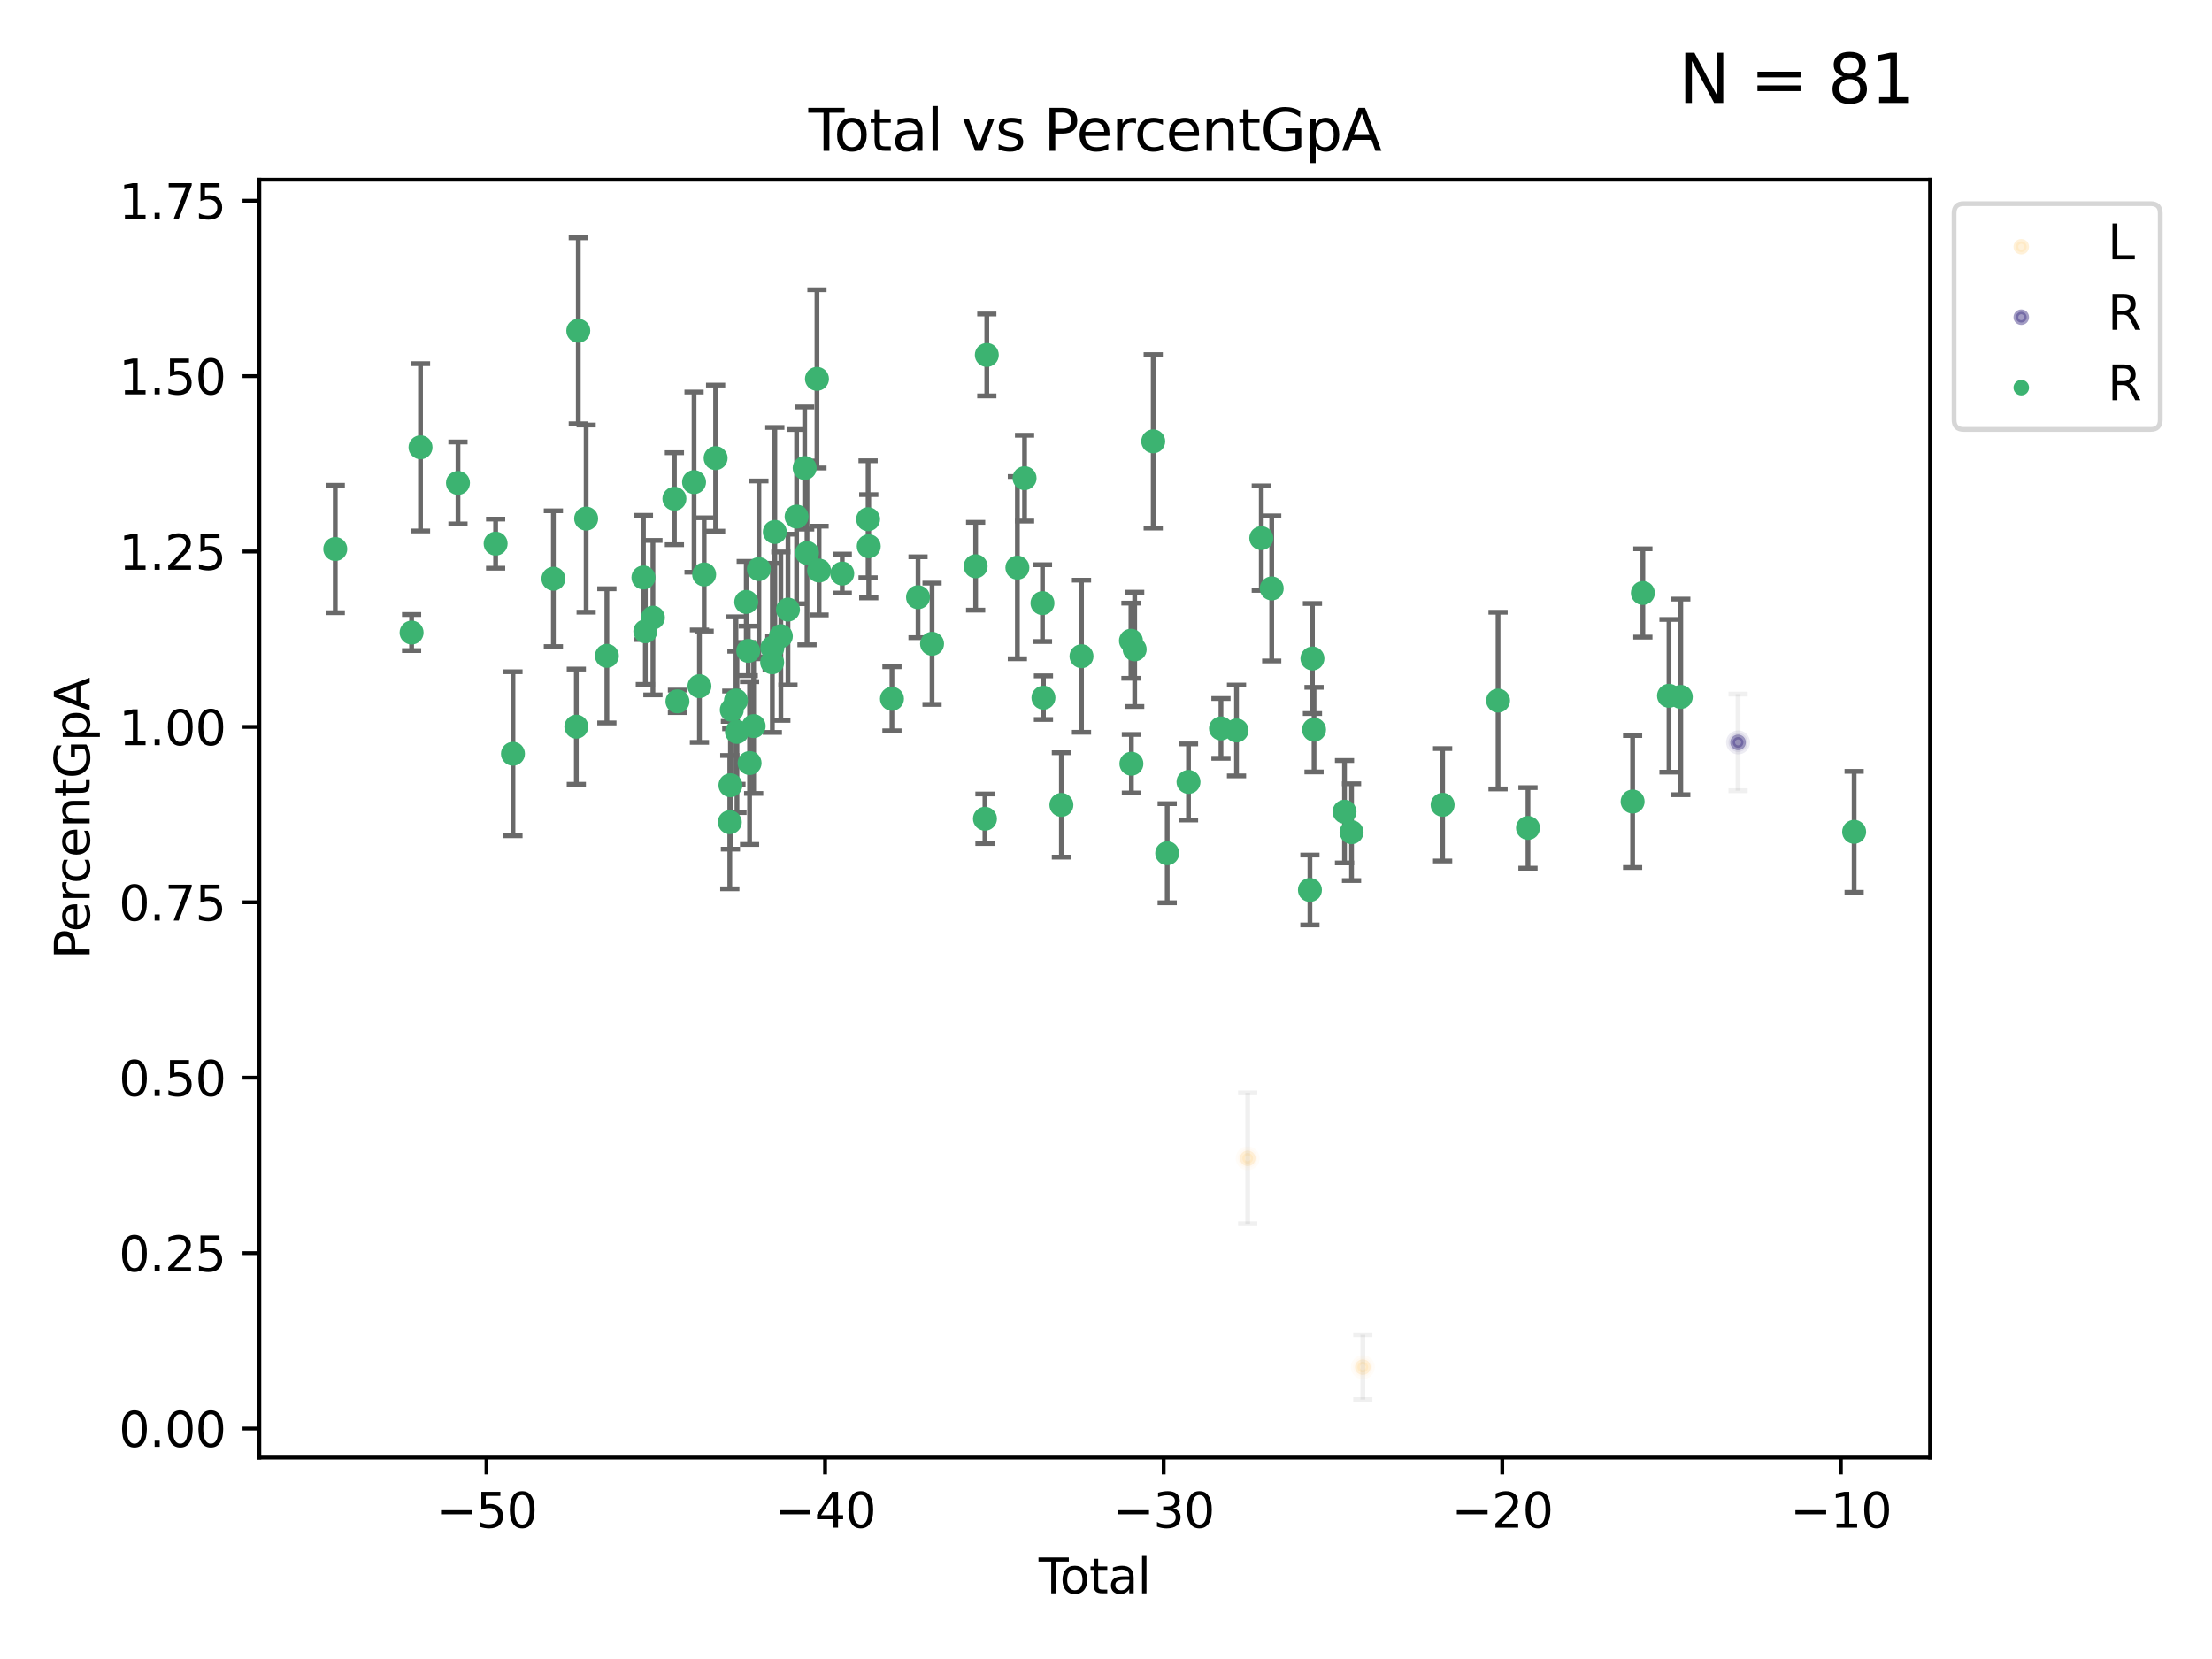 <?xml version="1.0" encoding="utf-8" standalone="no"?>
<!DOCTYPE svg PUBLIC "-//W3C//DTD SVG 1.1//EN"
  "http://www.w3.org/Graphics/SVG/1.1/DTD/svg11.dtd">
<svg xmlns:xlink="http://www.w3.org/1999/xlink" width="460.8pt" height="345.6pt" viewBox="0 0 460.8 345.6" xmlns="http://www.w3.org/2000/svg" version="1.1">
 <defs>
  <style type="text/css">*{stroke-linejoin: round; stroke-linecap: butt}</style>
 </defs>
 <g id="figure_1">
  <g id="patch_1">
   <path d="M 0 345.6 
L 460.8 345.6 
L 460.8 0 
L 0 0 
z
" style="fill: #ffffff"/>
  </g>
  <g id="axes_1">
   <g id="patch_2">
    <path d="M 54.02 303.64 
L 402.07 303.64 
L 402.07 37.422 
L 54.02 37.422 
z
" style="fill: #ffffff"/>
   </g>
   <g id="PathCollection_1">
    <defs>
     <path id="me09ff7608f" d="M 0 1.118 
C 0.297 1.118 0.581 1 0.791 0.791 
C 1 0.581 1.118 0.297 1.118 0 
C 1.118 -0.297 1 -0.581 0.791 -0.791 
C 0.581 -1 0.297 -1.118 0 -1.118 
C -0.297 -1.118 -0.581 -1 -0.791 -0.791 
C -1 -0.581 -1.118 -0.297 -1.118 0 
C -1.118 0.297 -1 0.581 -0.791 0.791 
C -0.581 1 -0.297 1.118 0 1.118 
z
" style="stroke: #ffe4b5; stroke-opacity: 0.5"/>
    </defs>
    <g clip-path="url(#p6fa659275f)">
     <use xlink:href="#me09ff7608f" x="259.917" y="241.296" style="fill: #ffe4b5; fill-opacity: 0.5; stroke: #ffe4b5; stroke-opacity: 0.5"/>
     <use xlink:href="#me09ff7608f" x="283.895" y="284.793" style="fill: #ffe4b5; fill-opacity: 0.5; stroke: #ffe4b5; stroke-opacity: 0.5"/>
    </g>
   </g>
   <g id="PathCollection_2">
    <defs>
     <path id="md74fe4ad5f" d="M 0 1.118 
C 0.297 1.118 0.581 1 0.791 0.791 
C 1 0.581 1.118 0.297 1.118 0 
C 1.118 -0.297 1 -0.581 0.791 -0.791 
C 0.581 -1 0.297 -1.118 0 -1.118 
C -0.297 -1.118 -0.581 -1 -0.791 -0.791 
C -1 -0.581 -1.118 -0.297 -1.118 0 
C -1.118 0.297 -1 0.581 -0.791 0.791 
C -0.581 1 -0.297 1.118 0 1.118 
z
" style="stroke: #483d8b; stroke-opacity: 0.5"/>
    </defs>
    <g clip-path="url(#p6fa659275f)">
     <use xlink:href="#md74fe4ad5f" x="362.073" y="154.656" style="fill: #483d8b; fill-opacity: 0.5; stroke: #483d8b; stroke-opacity: 0.5"/>
    </g>
   </g>
   <g id="PathCollection_3">
    <defs>
     <path id="mfc145b71c2" d="M 0 1.118 
C 0.297 1.118 0.581 1 0.791 0.791 
C 1 0.581 1.118 0.297 1.118 0 
C 1.118 -0.297 1 -0.581 0.791 -0.791 
C 0.581 -1 0.297 -1.118 0 -1.118 
C -0.297 -1.118 -0.581 -1 -0.791 -0.791 
C -1 -0.581 -1.118 -0.297 -1.118 0 
C -1.118 0.297 -1 0.581 -0.791 0.791 
C -0.581 1 -0.297 1.118 0 1.118 
z
" style="stroke: #3cb371"/>
    </defs>
    <g clip-path="url(#p6fa659275f)">
     <use xlink:href="#mfc145b71c2" x="69.84" y="114.372" style="fill: #3cb371; stroke: #3cb371"/>
     <use xlink:href="#mfc145b71c2" x="85.741" y="131.774" style="fill: #3cb371; stroke: #3cb371"/>
     <use xlink:href="#mfc145b71c2" x="87.601" y="93.183" style="fill: #3cb371; stroke: #3cb371"/>
     <use xlink:href="#mfc145b71c2" x="95.403" y="100.611" style="fill: #3cb371; stroke: #3cb371"/>
     <use xlink:href="#mfc145b71c2" x="103.247" y="113.251" style="fill: #3cb371; stroke: #3cb371"/>
     <use xlink:href="#mfc145b71c2" x="106.858" y="157.023" style="fill: #3cb371; stroke: #3cb371"/>
     <use xlink:href="#mfc145b71c2" x="115.279" y="120.553" style="fill: #3cb371; stroke: #3cb371"/>
     <use xlink:href="#mfc145b71c2" x="120.059" y="151.381" style="fill: #3cb371; stroke: #3cb371"/>
     <use xlink:href="#mfc145b71c2" x="120.466" y="68.902" style="fill: #3cb371; stroke: #3cb371"/>
     <use xlink:href="#mfc145b71c2" x="122.104" y="108.034" style="fill: #3cb371; stroke: #3cb371"/>
     <use xlink:href="#mfc145b71c2" x="126.422" y="136.625" style="fill: #3cb371; stroke: #3cb371"/>
     <use xlink:href="#mfc145b71c2" x="134.037" y="120.299" style="fill: #3cb371; stroke: #3cb371"/>
     <use xlink:href="#mfc145b71c2" x="134.434" y="131.512" style="fill: #3cb371; stroke: #3cb371"/>
     <use xlink:href="#mfc145b71c2" x="136.015" y="128.673" style="fill: #3cb371; stroke: #3cb371"/>
     <use xlink:href="#mfc145b71c2" x="140.491" y="103.894" style="fill: #3cb371; stroke: #3cb371"/>
     <use xlink:href="#mfc145b71c2" x="141.122" y="146.106" style="fill: #3cb371; stroke: #3cb371"/>
     <use xlink:href="#mfc145b71c2" x="144.584" y="100.438" style="fill: #3cb371; stroke: #3cb371"/>
     <use xlink:href="#mfc145b71c2" x="145.704" y="142.941" style="fill: #3cb371; stroke: #3cb371"/>
     <use xlink:href="#mfc145b71c2" x="146.69" y="119.667" style="fill: #3cb371; stroke: #3cb371"/>
     <use xlink:href="#mfc145b71c2" x="149.077" y="95.437" style="fill: #3cb371; stroke: #3cb371"/>
     <use xlink:href="#mfc145b71c2" x="152.033" y="171.274" style="fill: #3cb371; stroke: #3cb371"/>
     <use xlink:href="#mfc145b71c2" x="152.163" y="163.582" style="fill: #3cb371; stroke: #3cb371"/>
     <use xlink:href="#mfc145b71c2" x="152.444" y="147.885" style="fill: #3cb371; stroke: #3cb371"/>
     <use xlink:href="#mfc145b71c2" x="153.313" y="145.933" style="fill: #3cb371; stroke: #3cb371"/>
     <use xlink:href="#mfc145b71c2" x="153.523" y="152.468" style="fill: #3cb371; stroke: #3cb371"/>
     <use xlink:href="#mfc145b71c2" x="155.456" y="125.391" style="fill: #3cb371; stroke: #3cb371"/>
     <use xlink:href="#mfc145b71c2" x="155.876" y="135.59" style="fill: #3cb371; stroke: #3cb371"/>
     <use xlink:href="#mfc145b71c2" x="156.151" y="158.956" style="fill: #3cb371; stroke: #3cb371"/>
     <use xlink:href="#mfc145b71c2" x="157.001" y="151.262" style="fill: #3cb371; stroke: #3cb371"/>
     <use xlink:href="#mfc145b71c2" x="158.09" y="118.554" style="fill: #3cb371; stroke: #3cb371"/>
     <use xlink:href="#mfc145b71c2" x="160.855" y="137.977" style="fill: #3cb371; stroke: #3cb371"/>
     <use xlink:href="#mfc145b71c2" x="160.894" y="134.964" style="fill: #3cb371; stroke: #3cb371"/>
     <use xlink:href="#mfc145b71c2" x="161.411" y="110.818" style="fill: #3cb371; stroke: #3cb371"/>
     <use xlink:href="#mfc145b71c2" x="162.665" y="132.529" style="fill: #3cb371; stroke: #3cb371"/>
     <use xlink:href="#mfc145b71c2" x="164.148" y="126.992" style="fill: #3cb371; stroke: #3cb371"/>
     <use xlink:href="#mfc145b71c2" x="165.949" y="107.616" style="fill: #3cb371; stroke: #3cb371"/>
     <use xlink:href="#mfc145b71c2" x="167.631" y="97.498" style="fill: #3cb371; stroke: #3cb371"/>
     <use xlink:href="#mfc145b71c2" x="168.116" y="115.187" style="fill: #3cb371; stroke: #3cb371"/>
     <use xlink:href="#mfc145b71c2" x="170.187" y="78.924" style="fill: #3cb371; stroke: #3cb371"/>
     <use xlink:href="#mfc145b71c2" x="170.63" y="118.86" style="fill: #3cb371; stroke: #3cb371"/>
     <use xlink:href="#mfc145b71c2" x="175.457" y="119.483" style="fill: #3cb371; stroke: #3cb371"/>
     <use xlink:href="#mfc145b71c2" x="180.838" y="108.164" style="fill: #3cb371; stroke: #3cb371"/>
     <use xlink:href="#mfc145b71c2" x="180.978" y="113.795" style="fill: #3cb371; stroke: #3cb371"/>
     <use xlink:href="#mfc145b71c2" x="185.812" y="145.57" style="fill: #3cb371; stroke: #3cb371"/>
     <use xlink:href="#mfc145b71c2" x="191.24" y="124.412" style="fill: #3cb371; stroke: #3cb371"/>
     <use xlink:href="#mfc145b71c2" x="194.163" y="134.112" style="fill: #3cb371; stroke: #3cb371"/>
     <use xlink:href="#mfc145b71c2" x="203.241" y="117.963" style="fill: #3cb371; stroke: #3cb371"/>
     <use xlink:href="#mfc145b71c2" x="205.183" y="170.56" style="fill: #3cb371; stroke: #3cb371"/>
     <use xlink:href="#mfc145b71c2" x="205.569" y="73.941" style="fill: #3cb371; stroke: #3cb371"/>
     <use xlink:href="#mfc145b71c2" x="211.938" y="118.252" style="fill: #3cb371; stroke: #3cb371"/>
     <use xlink:href="#mfc145b71c2" x="213.434" y="99.613" style="fill: #3cb371; stroke: #3cb371"/>
     <use xlink:href="#mfc145b71c2" x="217.165" y="125.645" style="fill: #3cb371; stroke: #3cb371"/>
     <use xlink:href="#mfc145b71c2" x="217.368" y="145.342" style="fill: #3cb371; stroke: #3cb371"/>
     <use xlink:href="#mfc145b71c2" x="221.108" y="167.677" style="fill: #3cb371; stroke: #3cb371"/>
     <use xlink:href="#mfc145b71c2" x="225.295" y="136.702" style="fill: #3cb371; stroke: #3cb371"/>
     <use xlink:href="#mfc145b71c2" x="235.596" y="133.476" style="fill: #3cb371; stroke: #3cb371"/>
     <use xlink:href="#mfc145b71c2" x="235.69" y="159.096" style="fill: #3cb371; stroke: #3cb371"/>
     <use xlink:href="#mfc145b71c2" x="236.373" y="135.272" style="fill: #3cb371; stroke: #3cb371"/>
     <use xlink:href="#mfc145b71c2" x="240.236" y="91.941" style="fill: #3cb371; stroke: #3cb371"/>
     <use xlink:href="#mfc145b71c2" x="243.149" y="177.743" style="fill: #3cb371; stroke: #3cb371"/>
     <use xlink:href="#mfc145b71c2" x="247.587" y="162.892" style="fill: #3cb371; stroke: #3cb371"/>
     <use xlink:href="#mfc145b71c2" x="254.35" y="151.745" style="fill: #3cb371; stroke: #3cb371"/>
     <use xlink:href="#mfc145b71c2" x="257.59" y="152.168" style="fill: #3cb371; stroke: #3cb371"/>
     <use xlink:href="#mfc145b71c2" x="262.749" y="112.101" style="fill: #3cb371; stroke: #3cb371"/>
     <use xlink:href="#mfc145b71c2" x="264.919" y="122.577" style="fill: #3cb371; stroke: #3cb371"/>
     <use xlink:href="#mfc145b71c2" x="272.88" y="185.4" style="fill: #3cb371; stroke: #3cb371"/>
     <use xlink:href="#mfc145b71c2" x="273.403" y="137.179" style="fill: #3cb371; stroke: #3cb371"/>
     <use xlink:href="#mfc145b71c2" x="273.738" y="152.002" style="fill: #3cb371; stroke: #3cb371"/>
     <use xlink:href="#mfc145b71c2" x="280.086" y="169.099" style="fill: #3cb371; stroke: #3cb371"/>
     <use xlink:href="#mfc145b71c2" x="281.551" y="173.358" style="fill: #3cb371; stroke: #3cb371"/>
     <use xlink:href="#mfc145b71c2" x="300.523" y="167.655" style="fill: #3cb371; stroke: #3cb371"/>
     <use xlink:href="#mfc145b71c2" x="312.071" y="145.948" style="fill: #3cb371; stroke: #3cb371"/>
     <use xlink:href="#mfc145b71c2" x="318.307" y="172.472" style="fill: #3cb371; stroke: #3cb371"/>
     <use xlink:href="#mfc145b71c2" x="340.104" y="166.975" style="fill: #3cb371; stroke: #3cb371"/>
     <use xlink:href="#mfc145b71c2" x="342.24" y="123.528" style="fill: #3cb371; stroke: #3cb371"/>
     <use xlink:href="#mfc145b71c2" x="347.684" y="144.949" style="fill: #3cb371; stroke: #3cb371"/>
     <use xlink:href="#mfc145b71c2" x="350.137" y="145.182" style="fill: #3cb371; stroke: #3cb371"/>
     <use xlink:href="#mfc145b71c2" x="386.25" y="173.285" style="fill: #3cb371; stroke: #3cb371"/>
    </g>
   </g>
   <g id="matplotlib.axis_1">
    <g id="xtick_1">
     <g id="line2d_1">
      <defs>
       <path id="m052582385d" d="M 0 0 
L 0 3.5 
" style="stroke: #000000; stroke-width: 0.8"/>
      </defs>
      <g>
       <use xlink:href="#m052582385d" x="101.34" y="303.64" style="stroke: #000000; stroke-width: 0.8"/>
      </g>
     </g>
     <g id="text_1">
      <!-- −50 -->
      <g transform="translate(90.787 318.238)scale(0.1 -0.1)">
       <defs>
        <path id="DejaVuSans-2212" d="M 678 2272 
L 4684 2272 
L 4684 1741 
L 678 1741 
L 678 2272 
z
" transform="scale(0.016)"/>
        <path id="DejaVuSans-35" d="M 691 4666 
L 3169 4666 
L 3169 4134 
L 1269 4134 
L 1269 2991 
Q 1406 3038 1543 3061 
Q 1681 3084 1819 3084 
Q 2600 3084 3056 2656 
Q 3513 2228 3513 1497 
Q 3513 744 3044 326 
Q 2575 -91 1722 -91 
Q 1428 -91 1123 -41 
Q 819 9 494 109 
L 494 744 
Q 775 591 1075 516 
Q 1375 441 1709 441 
Q 2250 441 2565 725 
Q 2881 1009 2881 1497 
Q 2881 1984 2565 2268 
Q 2250 2553 1709 2553 
Q 1456 2553 1204 2497 
Q 953 2441 691 2322 
L 691 4666 
z
" transform="scale(0.016)"/>
        <path id="DejaVuSans-30" d="M 2034 4250 
Q 1547 4250 1301 3770 
Q 1056 3291 1056 2328 
Q 1056 1369 1301 889 
Q 1547 409 2034 409 
Q 2525 409 2770 889 
Q 3016 1369 3016 2328 
Q 3016 3291 2770 3770 
Q 2525 4250 2034 4250 
z
M 2034 4750 
Q 2819 4750 3233 4129 
Q 3647 3509 3647 2328 
Q 3647 1150 3233 529 
Q 2819 -91 2034 -91 
Q 1250 -91 836 529 
Q 422 1150 422 2328 
Q 422 3509 836 4129 
Q 1250 4750 2034 4750 
z
" transform="scale(0.016)"/>
       </defs>
       <use xlink:href="#DejaVuSans-2212"/>
       <use xlink:href="#DejaVuSans-35" x="83.789"/>
       <use xlink:href="#DejaVuSans-30" x="147.412"/>
      </g>
     </g>
    </g>
    <g id="xtick_2">
     <g id="line2d_2">
      <g>
       <use xlink:href="#m052582385d" x="171.876" y="303.64" style="stroke: #000000; stroke-width: 0.8"/>
      </g>
     </g>
     <g id="text_2">
      <!-- −40 -->
      <g transform="translate(161.324 318.238)scale(0.1 -0.1)">
       <defs>
        <path id="DejaVuSans-34" d="M 2419 4116 
L 825 1625 
L 2419 1625 
L 2419 4116 
z
M 2253 4666 
L 3047 4666 
L 3047 1625 
L 3713 1625 
L 3713 1100 
L 3047 1100 
L 3047 0 
L 2419 0 
L 2419 1100 
L 313 1100 
L 313 1709 
L 2253 4666 
z
" transform="scale(0.016)"/>
       </defs>
       <use xlink:href="#DejaVuSans-2212"/>
       <use xlink:href="#DejaVuSans-34" x="83.789"/>
       <use xlink:href="#DejaVuSans-30" x="147.412"/>
      </g>
     </g>
    </g>
    <g id="xtick_3">
     <g id="line2d_3">
      <g>
       <use xlink:href="#m052582385d" x="242.412" y="303.64" style="stroke: #000000; stroke-width: 0.8"/>
      </g>
     </g>
     <g id="text_3">
      <!-- −30 -->
      <g transform="translate(231.86 318.238)scale(0.1 -0.1)">
       <defs>
        <path id="DejaVuSans-33" d="M 2597 2516 
Q 3050 2419 3304 2112 
Q 3559 1806 3559 1356 
Q 3559 666 3084 287 
Q 2609 -91 1734 -91 
Q 1441 -91 1130 -33 
Q 819 25 488 141 
L 488 750 
Q 750 597 1062 519 
Q 1375 441 1716 441 
Q 2309 441 2620 675 
Q 2931 909 2931 1356 
Q 2931 1769 2642 2001 
Q 2353 2234 1838 2234 
L 1294 2234 
L 1294 2753 
L 1863 2753 
Q 2328 2753 2575 2939 
Q 2822 3125 2822 3475 
Q 2822 3834 2567 4026 
Q 2313 4219 1838 4219 
Q 1578 4219 1281 4162 
Q 984 4106 628 3988 
L 628 4550 
Q 988 4650 1302 4700 
Q 1616 4750 1894 4750 
Q 2613 4750 3031 4423 
Q 3450 4097 3450 3541 
Q 3450 3153 3228 2886 
Q 3006 2619 2597 2516 
z
" transform="scale(0.016)"/>
       </defs>
       <use xlink:href="#DejaVuSans-2212"/>
       <use xlink:href="#DejaVuSans-33" x="83.789"/>
       <use xlink:href="#DejaVuSans-30" x="147.412"/>
      </g>
     </g>
    </g>
    <g id="xtick_4">
     <g id="line2d_4">
      <g>
       <use xlink:href="#m052582385d" x="312.948" y="303.64" style="stroke: #000000; stroke-width: 0.8"/>
      </g>
     </g>
     <g id="text_4">
      <!-- −20 -->
      <g transform="translate(302.396 318.238)scale(0.1 -0.1)">
       <defs>
        <path id="DejaVuSans-32" d="M 1228 531 
L 3431 531 
L 3431 0 
L 469 0 
L 469 531 
Q 828 903 1448 1529 
Q 2069 2156 2228 2338 
Q 2531 2678 2651 2914 
Q 2772 3150 2772 3378 
Q 2772 3750 2511 3984 
Q 2250 4219 1831 4219 
Q 1534 4219 1204 4116 
Q 875 4013 500 3803 
L 500 4441 
Q 881 4594 1212 4672 
Q 1544 4750 1819 4750 
Q 2544 4750 2975 4387 
Q 3406 4025 3406 3419 
Q 3406 3131 3298 2873 
Q 3191 2616 2906 2266 
Q 2828 2175 2409 1742 
Q 1991 1309 1228 531 
z
" transform="scale(0.016)"/>
       </defs>
       <use xlink:href="#DejaVuSans-2212"/>
       <use xlink:href="#DejaVuSans-32" x="83.789"/>
       <use xlink:href="#DejaVuSans-30" x="147.412"/>
      </g>
     </g>
    </g>
    <g id="xtick_5">
     <g id="line2d_5">
      <g>
       <use xlink:href="#m052582385d" x="383.485" y="303.64" style="stroke: #000000; stroke-width: 0.8"/>
      </g>
     </g>
     <g id="text_5">
      <!-- −10 -->
      <g transform="translate(372.932 318.238)scale(0.1 -0.1)">
       <defs>
        <path id="DejaVuSans-31" d="M 794 531 
L 1825 531 
L 1825 4091 
L 703 3866 
L 703 4441 
L 1819 4666 
L 2450 4666 
L 2450 531 
L 3481 531 
L 3481 0 
L 794 0 
L 794 531 
z
" transform="scale(0.016)"/>
       </defs>
       <use xlink:href="#DejaVuSans-2212"/>
       <use xlink:href="#DejaVuSans-31" x="83.789"/>
       <use xlink:href="#DejaVuSans-30" x="147.412"/>
      </g>
     </g>
    </g>
    <g id="text_6">
     <!-- Total -->
     <g transform="translate(216.368 331.917)scale(0.1 -0.1)">
      <defs>
       <path id="DejaVuSans-54" d="M -19 4666 
L 3928 4666 
L 3928 4134 
L 2272 4134 
L 2272 0 
L 1638 0 
L 1638 4134 
L -19 4134 
L -19 4666 
z
" transform="scale(0.016)"/>
       <path id="DejaVuSans-6f" d="M 1959 3097 
Q 1497 3097 1228 2736 
Q 959 2375 959 1747 
Q 959 1119 1226 758 
Q 1494 397 1959 397 
Q 2419 397 2687 759 
Q 2956 1122 2956 1747 
Q 2956 2369 2687 2733 
Q 2419 3097 1959 3097 
z
M 1959 3584 
Q 2709 3584 3137 3096 
Q 3566 2609 3566 1747 
Q 3566 888 3137 398 
Q 2709 -91 1959 -91 
Q 1206 -91 779 398 
Q 353 888 353 1747 
Q 353 2609 779 3096 
Q 1206 3584 1959 3584 
z
" transform="scale(0.016)"/>
       <path id="DejaVuSans-74" d="M 1172 4494 
L 1172 3500 
L 2356 3500 
L 2356 3053 
L 1172 3053 
L 1172 1153 
Q 1172 725 1289 603 
Q 1406 481 1766 481 
L 2356 481 
L 2356 0 
L 1766 0 
Q 1100 0 847 248 
Q 594 497 594 1153 
L 594 3053 
L 172 3053 
L 172 3500 
L 594 3500 
L 594 4494 
L 1172 4494 
z
" transform="scale(0.016)"/>
       <path id="DejaVuSans-61" d="M 2194 1759 
Q 1497 1759 1228 1600 
Q 959 1441 959 1056 
Q 959 750 1161 570 
Q 1363 391 1709 391 
Q 2188 391 2477 730 
Q 2766 1069 2766 1631 
L 2766 1759 
L 2194 1759 
z
M 3341 1997 
L 3341 0 
L 2766 0 
L 2766 531 
Q 2569 213 2275 61 
Q 1981 -91 1556 -91 
Q 1019 -91 701 211 
Q 384 513 384 1019 
Q 384 1609 779 1909 
Q 1175 2209 1959 2209 
L 2766 2209 
L 2766 2266 
Q 2766 2663 2505 2880 
Q 2244 3097 1772 3097 
Q 1472 3097 1187 3025 
Q 903 2953 641 2809 
L 641 3341 
Q 956 3463 1253 3523 
Q 1550 3584 1831 3584 
Q 2591 3584 2966 3190 
Q 3341 2797 3341 1997 
z
" transform="scale(0.016)"/>
       <path id="DejaVuSans-6c" d="M 603 4863 
L 1178 4863 
L 1178 0 
L 603 0 
L 603 4863 
z
" transform="scale(0.016)"/>
      </defs>
      <use xlink:href="#DejaVuSans-54"/>
      <use xlink:href="#DejaVuSans-6f" x="44.084"/>
      <use xlink:href="#DejaVuSans-74" x="105.266"/>
      <use xlink:href="#DejaVuSans-61" x="144.475"/>
      <use xlink:href="#DejaVuSans-6c" x="205.754"/>
     </g>
    </g>
   </g>
   <g id="matplotlib.axis_2">
    <g id="ytick_1">
     <g id="line2d_6">
      <defs>
       <path id="mcdcdc35fb9" d="M 0 0 
L -3.5 0 
" style="stroke: #000000; stroke-width: 0.8"/>
      </defs>
      <g>
       <use xlink:href="#mcdcdc35fb9" x="54.02" y="297.587" style="stroke: #000000; stroke-width: 0.8"/>
      </g>
     </g>
     <g id="text_7">
      <!-- 0.00 -->
      <g transform="translate(24.754 301.386)scale(0.1 -0.1)">
       <defs>
        <path id="DejaVuSans-2e" d="M 684 794 
L 1344 794 
L 1344 0 
L 684 0 
L 684 794 
z
" transform="scale(0.016)"/>
       </defs>
       <use xlink:href="#DejaVuSans-30"/>
       <use xlink:href="#DejaVuSans-2e" x="63.623"/>
       <use xlink:href="#DejaVuSans-30" x="95.41"/>
       <use xlink:href="#DejaVuSans-30" x="159.033"/>
      </g>
     </g>
    </g>
    <g id="ytick_2">
     <g id="line2d_7">
      <g>
       <use xlink:href="#mcdcdc35fb9" x="54.02" y="261.048" style="stroke: #000000; stroke-width: 0.8"/>
      </g>
     </g>
     <g id="text_8">
      <!-- 0.25 -->
      <g transform="translate(24.754 264.847)scale(0.1 -0.1)">
       <use xlink:href="#DejaVuSans-30"/>
       <use xlink:href="#DejaVuSans-2e" x="63.623"/>
       <use xlink:href="#DejaVuSans-32" x="95.41"/>
       <use xlink:href="#DejaVuSans-35" x="159.033"/>
      </g>
     </g>
    </g>
    <g id="ytick_3">
     <g id="line2d_8">
      <g>
       <use xlink:href="#mcdcdc35fb9" x="54.02" y="224.509" style="stroke: #000000; stroke-width: 0.8"/>
      </g>
     </g>
     <g id="text_9">
      <!-- 0.50 -->
      <g transform="translate(24.754 228.308)scale(0.1 -0.1)">
       <use xlink:href="#DejaVuSans-30"/>
       <use xlink:href="#DejaVuSans-2e" x="63.623"/>
       <use xlink:href="#DejaVuSans-35" x="95.41"/>
       <use xlink:href="#DejaVuSans-30" x="159.033"/>
      </g>
     </g>
    </g>
    <g id="ytick_4">
     <g id="line2d_9">
      <g>
       <use xlink:href="#mcdcdc35fb9" x="54.02" y="187.97" style="stroke: #000000; stroke-width: 0.8"/>
      </g>
     </g>
     <g id="text_10">
      <!-- 0.75 -->
      <g transform="translate(24.754 191.769)scale(0.1 -0.1)">
       <defs>
        <path id="DejaVuSans-37" d="M 525 4666 
L 3525 4666 
L 3525 4397 
L 1831 0 
L 1172 0 
L 2766 4134 
L 525 4134 
L 525 4666 
z
" transform="scale(0.016)"/>
       </defs>
       <use xlink:href="#DejaVuSans-30"/>
       <use xlink:href="#DejaVuSans-2e" x="63.623"/>
       <use xlink:href="#DejaVuSans-37" x="95.41"/>
       <use xlink:href="#DejaVuSans-35" x="159.033"/>
      </g>
     </g>
    </g>
    <g id="ytick_5">
     <g id="line2d_10">
      <g>
       <use xlink:href="#mcdcdc35fb9" x="54.02" y="151.431" style="stroke: #000000; stroke-width: 0.8"/>
      </g>
     </g>
     <g id="text_11">
      <!-- 1.00 -->
      <g transform="translate(24.754 155.231)scale(0.1 -0.1)">
       <use xlink:href="#DejaVuSans-31"/>
       <use xlink:href="#DejaVuSans-2e" x="63.623"/>
       <use xlink:href="#DejaVuSans-30" x="95.41"/>
       <use xlink:href="#DejaVuSans-30" x="159.033"/>
      </g>
     </g>
    </g>
    <g id="ytick_6">
     <g id="line2d_11">
      <g>
       <use xlink:href="#mcdcdc35fb9" x="54.02" y="114.892" style="stroke: #000000; stroke-width: 0.8"/>
      </g>
     </g>
     <g id="text_12">
      <!-- 1.25 -->
      <g transform="translate(24.754 118.692)scale(0.1 -0.1)">
       <use xlink:href="#DejaVuSans-31"/>
       <use xlink:href="#DejaVuSans-2e" x="63.623"/>
       <use xlink:href="#DejaVuSans-32" x="95.41"/>
       <use xlink:href="#DejaVuSans-35" x="159.033"/>
      </g>
     </g>
    </g>
    <g id="ytick_7">
     <g id="line2d_12">
      <g>
       <use xlink:href="#mcdcdc35fb9" x="54.02" y="78.353" style="stroke: #000000; stroke-width: 0.8"/>
      </g>
     </g>
     <g id="text_13">
      <!-- 1.50 -->
      <g transform="translate(24.754 82.153)scale(0.1 -0.1)">
       <use xlink:href="#DejaVuSans-31"/>
       <use xlink:href="#DejaVuSans-2e" x="63.623"/>
       <use xlink:href="#DejaVuSans-35" x="95.41"/>
       <use xlink:href="#DejaVuSans-30" x="159.033"/>
      </g>
     </g>
    </g>
    <g id="ytick_8">
     <g id="line2d_13">
      <g>
       <use xlink:href="#mcdcdc35fb9" x="54.02" y="41.815" style="stroke: #000000; stroke-width: 0.8"/>
      </g>
     </g>
     <g id="text_14">
      <!-- 1.75 -->
      <g transform="translate(24.754 45.614)scale(0.1 -0.1)">
       <use xlink:href="#DejaVuSans-31"/>
       <use xlink:href="#DejaVuSans-2e" x="63.623"/>
       <use xlink:href="#DejaVuSans-37" x="95.41"/>
       <use xlink:href="#DejaVuSans-35" x="159.033"/>
      </g>
     </g>
    </g>
    <g id="text_15">
     <!-- PercentGpA -->
     <g transform="translate(18.675 199.807)rotate(-90)scale(0.1 -0.1)">
      <defs>
       <path id="DejaVuSans-50" d="M 1259 4147 
L 1259 2394 
L 2053 2394 
Q 2494 2394 2734 2622 
Q 2975 2850 2975 3272 
Q 2975 3691 2734 3919 
Q 2494 4147 2053 4147 
L 1259 4147 
z
M 628 4666 
L 2053 4666 
Q 2838 4666 3239 4311 
Q 3641 3956 3641 3272 
Q 3641 2581 3239 2228 
Q 2838 1875 2053 1875 
L 1259 1875 
L 1259 0 
L 628 0 
L 628 4666 
z
" transform="scale(0.016)"/>
       <path id="DejaVuSans-65" d="M 3597 1894 
L 3597 1613 
L 953 1613 
Q 991 1019 1311 708 
Q 1631 397 2203 397 
Q 2534 397 2845 478 
Q 3156 559 3463 722 
L 3463 178 
Q 3153 47 2828 -22 
Q 2503 -91 2169 -91 
Q 1331 -91 842 396 
Q 353 884 353 1716 
Q 353 2575 817 3079 
Q 1281 3584 2069 3584 
Q 2775 3584 3186 3129 
Q 3597 2675 3597 1894 
z
M 3022 2063 
Q 3016 2534 2758 2815 
Q 2500 3097 2075 3097 
Q 1594 3097 1305 2825 
Q 1016 2553 972 2059 
L 3022 2063 
z
" transform="scale(0.016)"/>
       <path id="DejaVuSans-72" d="M 2631 2963 
Q 2534 3019 2420 3045 
Q 2306 3072 2169 3072 
Q 1681 3072 1420 2755 
Q 1159 2438 1159 1844 
L 1159 0 
L 581 0 
L 581 3500 
L 1159 3500 
L 1159 2956 
Q 1341 3275 1631 3429 
Q 1922 3584 2338 3584 
Q 2397 3584 2469 3576 
Q 2541 3569 2628 3553 
L 2631 2963 
z
" transform="scale(0.016)"/>
       <path id="DejaVuSans-63" d="M 3122 3366 
L 3122 2828 
Q 2878 2963 2633 3030 
Q 2388 3097 2138 3097 
Q 1578 3097 1268 2742 
Q 959 2388 959 1747 
Q 959 1106 1268 751 
Q 1578 397 2138 397 
Q 2388 397 2633 464 
Q 2878 531 3122 666 
L 3122 134 
Q 2881 22 2623 -34 
Q 2366 -91 2075 -91 
Q 1284 -91 818 406 
Q 353 903 353 1747 
Q 353 2603 823 3093 
Q 1294 3584 2113 3584 
Q 2378 3584 2631 3529 
Q 2884 3475 3122 3366 
z
" transform="scale(0.016)"/>
       <path id="DejaVuSans-6e" d="M 3513 2113 
L 3513 0 
L 2938 0 
L 2938 2094 
Q 2938 2591 2744 2837 
Q 2550 3084 2163 3084 
Q 1697 3084 1428 2787 
Q 1159 2491 1159 1978 
L 1159 0 
L 581 0 
L 581 3500 
L 1159 3500 
L 1159 2956 
Q 1366 3272 1645 3428 
Q 1925 3584 2291 3584 
Q 2894 3584 3203 3211 
Q 3513 2838 3513 2113 
z
" transform="scale(0.016)"/>
       <path id="DejaVuSans-47" d="M 3809 666 
L 3809 1919 
L 2778 1919 
L 2778 2438 
L 4434 2438 
L 4434 434 
Q 4069 175 3628 42 
Q 3188 -91 2688 -91 
Q 1594 -91 976 548 
Q 359 1188 359 2328 
Q 359 3472 976 4111 
Q 1594 4750 2688 4750 
Q 3144 4750 3555 4637 
Q 3966 4525 4313 4306 
L 4313 3634 
Q 3963 3931 3569 4081 
Q 3175 4231 2741 4231 
Q 1884 4231 1454 3753 
Q 1025 3275 1025 2328 
Q 1025 1384 1454 906 
Q 1884 428 2741 428 
Q 3075 428 3337 486 
Q 3600 544 3809 666 
z
" transform="scale(0.016)"/>
       <path id="DejaVuSans-70" d="M 1159 525 
L 1159 -1331 
L 581 -1331 
L 581 3500 
L 1159 3500 
L 1159 2969 
Q 1341 3281 1617 3432 
Q 1894 3584 2278 3584 
Q 2916 3584 3314 3078 
Q 3713 2572 3713 1747 
Q 3713 922 3314 415 
Q 2916 -91 2278 -91 
Q 1894 -91 1617 61 
Q 1341 213 1159 525 
z
M 3116 1747 
Q 3116 2381 2855 2742 
Q 2594 3103 2138 3103 
Q 1681 3103 1420 2742 
Q 1159 2381 1159 1747 
Q 1159 1113 1420 752 
Q 1681 391 2138 391 
Q 2594 391 2855 752 
Q 3116 1113 3116 1747 
z
" transform="scale(0.016)"/>
       <path id="DejaVuSans-41" d="M 2188 4044 
L 1331 1722 
L 3047 1722 
L 2188 4044 
z
M 1831 4666 
L 2547 4666 
L 4325 0 
L 3669 0 
L 3244 1197 
L 1141 1197 
L 716 0 
L 50 0 
L 1831 4666 
z
" transform="scale(0.016)"/>
      </defs>
      <use xlink:href="#DejaVuSans-50"/>
      <use xlink:href="#DejaVuSans-65" x="56.678"/>
      <use xlink:href="#DejaVuSans-72" x="118.201"/>
      <use xlink:href="#DejaVuSans-63" x="157.064"/>
      <use xlink:href="#DejaVuSans-65" x="212.045"/>
      <use xlink:href="#DejaVuSans-6e" x="273.568"/>
      <use xlink:href="#DejaVuSans-74" x="336.947"/>
      <use xlink:href="#DejaVuSans-47" x="376.156"/>
      <use xlink:href="#DejaVuSans-70" x="453.646"/>
      <use xlink:href="#DejaVuSans-41" x="517.123"/>
     </g>
    </g>
   </g>
   <g id="LineCollection_1">
    <path d="M 259.917 254.927 
L 259.917 227.665 
" clip-path="url(#p6fa659275f)" style="fill: none; stroke: #696969; stroke-opacity: 0.1"/>
    <path d="M 283.895 291.539 
L 283.895 278.047 
" clip-path="url(#p6fa659275f)" style="fill: none; stroke: #696969; stroke-opacity: 0.1"/>
   </g>
   <g id="line2d_14">
    <defs>
     <path id="mb84089f1f5" d="M 2 0 
L -2 -0 
" style="stroke: #696969; stroke-opacity: 0.1"/>
    </defs>
    <g clip-path="url(#p6fa659275f)">
     <use xlink:href="#mb84089f1f5" x="259.917" y="254.927" style="fill: #696969; fill-opacity: 0.1; stroke: #696969; stroke-opacity: 0.1"/>
     <use xlink:href="#mb84089f1f5" x="283.895" y="291.539" style="fill: #696969; fill-opacity: 0.1; stroke: #696969; stroke-opacity: 0.1"/>
    </g>
   </g>
   <g id="line2d_15">
    <g clip-path="url(#p6fa659275f)">
     <use xlink:href="#mb84089f1f5" x="259.917" y="227.665" style="fill: #696969; fill-opacity: 0.1; stroke: #696969; stroke-opacity: 0.1"/>
     <use xlink:href="#mb84089f1f5" x="283.895" y="278.047" style="fill: #696969; fill-opacity: 0.1; stroke: #696969; stroke-opacity: 0.1"/>
    </g>
   </g>
   <g id="LineCollection_2">
    <path d="M 362.073 164.721 
L 362.073 144.591 
" clip-path="url(#p6fa659275f)" style="fill: none; stroke: #696969; stroke-opacity: 0.1"/>
   </g>
   <g id="line2d_16">
    <g clip-path="url(#p6fa659275f)">
     <use xlink:href="#mb84089f1f5" x="362.073" y="164.721" style="fill: #696969; fill-opacity: 0.1; stroke: #696969; stroke-opacity: 0.1"/>
    </g>
   </g>
   <g id="line2d_17">
    <g clip-path="url(#p6fa659275f)">
     <use xlink:href="#mb84089f1f5" x="362.073" y="144.591" style="fill: #696969; fill-opacity: 0.1; stroke: #696969; stroke-opacity: 0.1"/>
    </g>
   </g>
   <g id="LineCollection_3">
    <path d="M 69.84 127.637 
L 69.84 101.107 
" clip-path="url(#p6fa659275f)" style="fill: none; stroke: #696969"/>
    <path d="M 85.741 135.53 
L 85.741 128.018 
" clip-path="url(#p6fa659275f)" style="fill: none; stroke: #696969"/>
    <path d="M 87.601 110.611 
L 87.601 75.754 
" clip-path="url(#p6fa659275f)" style="fill: none; stroke: #696969"/>
    <path d="M 95.403 109.15 
L 95.403 92.072 
" clip-path="url(#p6fa659275f)" style="fill: none; stroke: #696969"/>
    <path d="M 103.247 118.365 
L 103.247 108.137 
" clip-path="url(#p6fa659275f)" style="fill: none; stroke: #696969"/>
    <path d="M 106.858 174.103 
L 106.858 139.944 
" clip-path="url(#p6fa659275f)" style="fill: none; stroke: #696969"/>
    <path d="M 115.279 134.698 
L 115.279 106.408 
" clip-path="url(#p6fa659275f)" style="fill: none; stroke: #696969"/>
    <path d="M 120.059 163.379 
L 120.059 139.383 
" clip-path="url(#p6fa659275f)" style="fill: none; stroke: #696969"/>
    <path d="M 120.466 88.281 
L 120.466 49.523 
" clip-path="url(#p6fa659275f)" style="fill: none; stroke: #696969"/>
    <path d="M 122.104 127.529 
L 122.104 88.539 
" clip-path="url(#p6fa659275f)" style="fill: none; stroke: #696969"/>
    <path d="M 126.422 150.601 
L 126.422 122.648 
" clip-path="url(#p6fa659275f)" style="fill: none; stroke: #696969"/>
    <path d="M 134.037 133.237 
L 134.037 107.361 
" clip-path="url(#p6fa659275f)" style="fill: none; stroke: #696969"/>
    <path d="M 134.434 142.569 
L 134.434 120.455 
" clip-path="url(#p6fa659275f)" style="fill: none; stroke: #696969"/>
    <path d="M 136.015 144.762 
L 136.015 112.583 
" clip-path="url(#p6fa659275f)" style="fill: none; stroke: #696969"/>
    <path d="M 140.491 113.477 
L 140.491 94.31 
" clip-path="url(#p6fa659275f)" style="fill: none; stroke: #696969"/>
    <path d="M 141.122 148.441 
L 141.122 143.771 
" clip-path="url(#p6fa659275f)" style="fill: none; stroke: #696969"/>
    <path d="M 144.584 119.2 
L 144.584 81.676 
" clip-path="url(#p6fa659275f)" style="fill: none; stroke: #696969"/>
    <path d="M 145.704 154.653 
L 145.704 131.229 
" clip-path="url(#p6fa659275f)" style="fill: none; stroke: #696969"/>
    <path d="M 146.69 131.461 
L 146.69 107.873 
" clip-path="url(#p6fa659275f)" style="fill: none; stroke: #696969"/>
    <path d="M 149.077 110.654 
L 149.077 80.22 
" clip-path="url(#p6fa659275f)" style="fill: none; stroke: #696969"/>
    <path d="M 152.033 185.165 
L 152.033 157.383 
" clip-path="url(#p6fa659275f)" style="fill: none; stroke: #696969"/>
    <path d="M 152.163 176.888 
L 152.163 150.277 
" clip-path="url(#p6fa659275f)" style="fill: none; stroke: #696969"/>
    <path d="M 152.444 151.816 
L 152.444 143.954 
" clip-path="url(#p6fa659275f)" style="fill: none; stroke: #696969"/>
    <path d="M 153.313 163.371 
L 153.313 128.494 
" clip-path="url(#p6fa659275f)" style="fill: none; stroke: #696969"/>
    <path d="M 153.523 169.273 
L 153.523 135.663 
" clip-path="url(#p6fa659275f)" style="fill: none; stroke: #696969"/>
    <path d="M 155.456 133.836 
L 155.456 116.946 
" clip-path="url(#p6fa659275f)" style="fill: none; stroke: #696969"/>
    <path d="M 155.876 140.741 
L 155.876 130.439 
" clip-path="url(#p6fa659275f)" style="fill: none; stroke: #696969"/>
    <path d="M 156.151 175.911 
L 156.151 142.002 
" clip-path="url(#p6fa659275f)" style="fill: none; stroke: #696969"/>
    <path d="M 157.001 165.293 
L 157.001 137.231 
" clip-path="url(#p6fa659275f)" style="fill: none; stroke: #696969"/>
    <path d="M 158.09 136.91 
L 158.09 100.197 
" clip-path="url(#p6fa659275f)" style="fill: none; stroke: #696969"/>
    <path d="M 160.855 139.55 
L 160.855 136.404 
" clip-path="url(#p6fa659275f)" style="fill: none; stroke: #696969"/>
    <path d="M 160.894 152.582 
L 160.894 117.347 
" clip-path="url(#p6fa659275f)" style="fill: none; stroke: #696969"/>
    <path d="M 161.411 132.591 
L 161.411 89.045 
" clip-path="url(#p6fa659275f)" style="fill: none; stroke: #696969"/>
    <path d="M 162.665 150.07 
L 162.665 114.987 
" clip-path="url(#p6fa659275f)" style="fill: none; stroke: #696969"/>
    <path d="M 164.148 142.702 
L 164.148 111.282 
" clip-path="url(#p6fa659275f)" style="fill: none; stroke: #696969"/>
    <path d="M 165.949 125.761 
L 165.949 89.472 
" clip-path="url(#p6fa659275f)" style="fill: none; stroke: #696969"/>
    <path d="M 167.631 110.222 
L 167.631 84.774 
" clip-path="url(#p6fa659275f)" style="fill: none; stroke: #696969"/>
    <path d="M 168.116 134.329 
L 168.116 96.044 
" clip-path="url(#p6fa659275f)" style="fill: none; stroke: #696969"/>
    <path d="M 170.187 97.493 
L 170.187 60.355 
" clip-path="url(#p6fa659275f)" style="fill: none; stroke: #696969"/>
    <path d="M 170.63 128.102 
L 170.63 109.617 
" clip-path="url(#p6fa659275f)" style="fill: none; stroke: #696969"/>
    <path d="M 175.457 123.534 
L 175.457 115.433 
" clip-path="url(#p6fa659275f)" style="fill: none; stroke: #696969"/>
    <path d="M 180.838 120.342 
L 180.838 95.986 
" clip-path="url(#p6fa659275f)" style="fill: none; stroke: #696969"/>
    <path d="M 180.978 124.55 
L 180.978 103.04 
" clip-path="url(#p6fa659275f)" style="fill: none; stroke: #696969"/>
    <path d="M 185.812 152.249 
L 185.812 138.891 
" clip-path="url(#p6fa659275f)" style="fill: none; stroke: #696969"/>
    <path d="M 191.24 132.833 
L 191.24 115.991 
" clip-path="url(#p6fa659275f)" style="fill: none; stroke: #696969"/>
    <path d="M 194.163 146.75 
L 194.163 121.474 
" clip-path="url(#p6fa659275f)" style="fill: none; stroke: #696969"/>
    <path d="M 203.241 127.108 
L 203.241 108.819 
" clip-path="url(#p6fa659275f)" style="fill: none; stroke: #696969"/>
    <path d="M 205.183 175.72 
L 205.183 165.4 
" clip-path="url(#p6fa659275f)" style="fill: none; stroke: #696969"/>
    <path d="M 205.569 82.476 
L 205.569 65.407 
" clip-path="url(#p6fa659275f)" style="fill: none; stroke: #696969"/>
    <path d="M 211.938 137.233 
L 211.938 99.271 
" clip-path="url(#p6fa659275f)" style="fill: none; stroke: #696969"/>
    <path d="M 213.434 108.553 
L 213.434 90.673 
" clip-path="url(#p6fa659275f)" style="fill: none; stroke: #696969"/>
    <path d="M 217.165 133.646 
L 217.165 117.644 
" clip-path="url(#p6fa659275f)" style="fill: none; stroke: #696969"/>
    <path d="M 217.368 149.886 
L 217.368 140.797 
" clip-path="url(#p6fa659275f)" style="fill: none; stroke: #696969"/>
    <path d="M 221.108 178.557 
L 221.108 156.797 
" clip-path="url(#p6fa659275f)" style="fill: none; stroke: #696969"/>
    <path d="M 225.295 152.548 
L 225.295 120.856 
" clip-path="url(#p6fa659275f)" style="fill: none; stroke: #696969"/>
    <path d="M 235.596 141.308 
L 235.596 125.644 
" clip-path="url(#p6fa659275f)" style="fill: none; stroke: #696969"/>
    <path d="M 235.69 165.19 
L 235.69 153.003 
" clip-path="url(#p6fa659275f)" style="fill: none; stroke: #696969"/>
    <path d="M 236.373 147.182 
L 236.373 123.362 
" clip-path="url(#p6fa659275f)" style="fill: none; stroke: #696969"/>
    <path d="M 240.236 110.012 
L 240.236 73.869 
" clip-path="url(#p6fa659275f)" style="fill: none; stroke: #696969"/>
    <path d="M 243.149 188.067 
L 243.149 167.42 
" clip-path="url(#p6fa659275f)" style="fill: none; stroke: #696969"/>
    <path d="M 247.587 170.817 
L 247.587 154.967 
" clip-path="url(#p6fa659275f)" style="fill: none; stroke: #696969"/>
    <path d="M 254.35 157.975 
L 254.35 145.516 
" clip-path="url(#p6fa659275f)" style="fill: none; stroke: #696969"/>
    <path d="M 257.59 161.634 
L 257.59 142.703 
" clip-path="url(#p6fa659275f)" style="fill: none; stroke: #696969"/>
    <path d="M 262.749 122.982 
L 262.749 101.219 
" clip-path="url(#p6fa659275f)" style="fill: none; stroke: #696969"/>
    <path d="M 264.919 137.69 
L 264.919 107.465 
" clip-path="url(#p6fa659275f)" style="fill: none; stroke: #696969"/>
    <path d="M 272.88 192.682 
L 272.88 178.118 
" clip-path="url(#p6fa659275f)" style="fill: none; stroke: #696969"/>
    <path d="M 273.403 148.638 
L 273.403 125.719 
" clip-path="url(#p6fa659275f)" style="fill: none; stroke: #696969"/>
    <path d="M 273.738 160.815 
L 273.738 143.188 
" clip-path="url(#p6fa659275f)" style="fill: none; stroke: #696969"/>
    <path d="M 280.086 179.769 
L 280.086 158.428 
" clip-path="url(#p6fa659275f)" style="fill: none; stroke: #696969"/>
    <path d="M 281.551 183.442 
L 281.551 163.274 
" clip-path="url(#p6fa659275f)" style="fill: none; stroke: #696969"/>
    <path d="M 300.523 179.365 
L 300.523 155.945 
" clip-path="url(#p6fa659275f)" style="fill: none; stroke: #696969"/>
    <path d="M 312.071 164.352 
L 312.071 127.543 
" clip-path="url(#p6fa659275f)" style="fill: none; stroke: #696969"/>
    <path d="M 318.307 180.869 
L 318.307 164.074 
" clip-path="url(#p6fa659275f)" style="fill: none; stroke: #696969"/>
    <path d="M 340.104 180.721 
L 340.104 153.228 
" clip-path="url(#p6fa659275f)" style="fill: none; stroke: #696969"/>
    <path d="M 342.24 132.721 
L 342.24 114.334 
" clip-path="url(#p6fa659275f)" style="fill: none; stroke: #696969"/>
    <path d="M 347.684 160.852 
L 347.684 129.046 
" clip-path="url(#p6fa659275f)" style="fill: none; stroke: #696969"/>
    <path d="M 350.137 165.557 
L 350.137 124.807 
" clip-path="url(#p6fa659275f)" style="fill: none; stroke: #696969"/>
    <path d="M 386.25 185.883 
L 386.25 160.688 
" clip-path="url(#p6fa659275f)" style="fill: none; stroke: #696969"/>
   </g>
   <g id="line2d_18">
    <defs>
     <path id="m706abdf1a3" d="M 2 0 
L -2 -0 
" style="stroke: #696969"/>
    </defs>
    <g clip-path="url(#p6fa659275f)">
     <use xlink:href="#m706abdf1a3" x="69.84" y="127.637" style="fill: #696969; stroke: #696969"/>
     <use xlink:href="#m706abdf1a3" x="85.741" y="135.53" style="fill: #696969; stroke: #696969"/>
     <use xlink:href="#m706abdf1a3" x="87.601" y="110.611" style="fill: #696969; stroke: #696969"/>
     <use xlink:href="#m706abdf1a3" x="95.403" y="109.15" style="fill: #696969; stroke: #696969"/>
     <use xlink:href="#m706abdf1a3" x="103.247" y="118.365" style="fill: #696969; stroke: #696969"/>
     <use xlink:href="#m706abdf1a3" x="106.858" y="174.103" style="fill: #696969; stroke: #696969"/>
     <use xlink:href="#m706abdf1a3" x="115.279" y="134.698" style="fill: #696969; stroke: #696969"/>
     <use xlink:href="#m706abdf1a3" x="120.059" y="163.379" style="fill: #696969; stroke: #696969"/>
     <use xlink:href="#m706abdf1a3" x="120.466" y="88.281" style="fill: #696969; stroke: #696969"/>
     <use xlink:href="#m706abdf1a3" x="122.104" y="127.529" style="fill: #696969; stroke: #696969"/>
     <use xlink:href="#m706abdf1a3" x="126.422" y="150.601" style="fill: #696969; stroke: #696969"/>
     <use xlink:href="#m706abdf1a3" x="134.037" y="133.237" style="fill: #696969; stroke: #696969"/>
     <use xlink:href="#m706abdf1a3" x="134.434" y="142.569" style="fill: #696969; stroke: #696969"/>
     <use xlink:href="#m706abdf1a3" x="136.015" y="144.762" style="fill: #696969; stroke: #696969"/>
     <use xlink:href="#m706abdf1a3" x="140.491" y="113.477" style="fill: #696969; stroke: #696969"/>
     <use xlink:href="#m706abdf1a3" x="141.122" y="148.441" style="fill: #696969; stroke: #696969"/>
     <use xlink:href="#m706abdf1a3" x="144.584" y="119.2" style="fill: #696969; stroke: #696969"/>
     <use xlink:href="#m706abdf1a3" x="145.704" y="154.653" style="fill: #696969; stroke: #696969"/>
     <use xlink:href="#m706abdf1a3" x="146.69" y="131.461" style="fill: #696969; stroke: #696969"/>
     <use xlink:href="#m706abdf1a3" x="149.077" y="110.654" style="fill: #696969; stroke: #696969"/>
     <use xlink:href="#m706abdf1a3" x="152.033" y="185.165" style="fill: #696969; stroke: #696969"/>
     <use xlink:href="#m706abdf1a3" x="152.163" y="176.888" style="fill: #696969; stroke: #696969"/>
     <use xlink:href="#m706abdf1a3" x="152.444" y="151.816" style="fill: #696969; stroke: #696969"/>
     <use xlink:href="#m706abdf1a3" x="153.313" y="163.371" style="fill: #696969; stroke: #696969"/>
     <use xlink:href="#m706abdf1a3" x="153.523" y="169.273" style="fill: #696969; stroke: #696969"/>
     <use xlink:href="#m706abdf1a3" x="155.456" y="133.836" style="fill: #696969; stroke: #696969"/>
     <use xlink:href="#m706abdf1a3" x="155.876" y="140.741" style="fill: #696969; stroke: #696969"/>
     <use xlink:href="#m706abdf1a3" x="156.151" y="175.911" style="fill: #696969; stroke: #696969"/>
     <use xlink:href="#m706abdf1a3" x="157.001" y="165.293" style="fill: #696969; stroke: #696969"/>
     <use xlink:href="#m706abdf1a3" x="158.09" y="136.91" style="fill: #696969; stroke: #696969"/>
     <use xlink:href="#m706abdf1a3" x="160.855" y="139.55" style="fill: #696969; stroke: #696969"/>
     <use xlink:href="#m706abdf1a3" x="160.894" y="152.582" style="fill: #696969; stroke: #696969"/>
     <use xlink:href="#m706abdf1a3" x="161.411" y="132.591" style="fill: #696969; stroke: #696969"/>
     <use xlink:href="#m706abdf1a3" x="162.665" y="150.07" style="fill: #696969; stroke: #696969"/>
     <use xlink:href="#m706abdf1a3" x="164.148" y="142.702" style="fill: #696969; stroke: #696969"/>
     <use xlink:href="#m706abdf1a3" x="165.949" y="125.761" style="fill: #696969; stroke: #696969"/>
     <use xlink:href="#m706abdf1a3" x="167.631" y="110.222" style="fill: #696969; stroke: #696969"/>
     <use xlink:href="#m706abdf1a3" x="168.116" y="134.329" style="fill: #696969; stroke: #696969"/>
     <use xlink:href="#m706abdf1a3" x="170.187" y="97.493" style="fill: #696969; stroke: #696969"/>
     <use xlink:href="#m706abdf1a3" x="170.63" y="128.102" style="fill: #696969; stroke: #696969"/>
     <use xlink:href="#m706abdf1a3" x="175.457" y="123.534" style="fill: #696969; stroke: #696969"/>
     <use xlink:href="#m706abdf1a3" x="180.838" y="120.342" style="fill: #696969; stroke: #696969"/>
     <use xlink:href="#m706abdf1a3" x="180.978" y="124.55" style="fill: #696969; stroke: #696969"/>
     <use xlink:href="#m706abdf1a3" x="185.812" y="152.249" style="fill: #696969; stroke: #696969"/>
     <use xlink:href="#m706abdf1a3" x="191.24" y="132.833" style="fill: #696969; stroke: #696969"/>
     <use xlink:href="#m706abdf1a3" x="194.163" y="146.75" style="fill: #696969; stroke: #696969"/>
     <use xlink:href="#m706abdf1a3" x="203.241" y="127.108" style="fill: #696969; stroke: #696969"/>
     <use xlink:href="#m706abdf1a3" x="205.183" y="175.72" style="fill: #696969; stroke: #696969"/>
     <use xlink:href="#m706abdf1a3" x="205.569" y="82.476" style="fill: #696969; stroke: #696969"/>
     <use xlink:href="#m706abdf1a3" x="211.938" y="137.233" style="fill: #696969; stroke: #696969"/>
     <use xlink:href="#m706abdf1a3" x="213.434" y="108.553" style="fill: #696969; stroke: #696969"/>
     <use xlink:href="#m706abdf1a3" x="217.165" y="133.646" style="fill: #696969; stroke: #696969"/>
     <use xlink:href="#m706abdf1a3" x="217.368" y="149.886" style="fill: #696969; stroke: #696969"/>
     <use xlink:href="#m706abdf1a3" x="221.108" y="178.557" style="fill: #696969; stroke: #696969"/>
     <use xlink:href="#m706abdf1a3" x="225.295" y="152.548" style="fill: #696969; stroke: #696969"/>
     <use xlink:href="#m706abdf1a3" x="235.596" y="141.308" style="fill: #696969; stroke: #696969"/>
     <use xlink:href="#m706abdf1a3" x="235.69" y="165.19" style="fill: #696969; stroke: #696969"/>
     <use xlink:href="#m706abdf1a3" x="236.373" y="147.182" style="fill: #696969; stroke: #696969"/>
     <use xlink:href="#m706abdf1a3" x="240.236" y="110.012" style="fill: #696969; stroke: #696969"/>
     <use xlink:href="#m706abdf1a3" x="243.149" y="188.067" style="fill: #696969; stroke: #696969"/>
     <use xlink:href="#m706abdf1a3" x="247.587" y="170.817" style="fill: #696969; stroke: #696969"/>
     <use xlink:href="#m706abdf1a3" x="254.35" y="157.975" style="fill: #696969; stroke: #696969"/>
     <use xlink:href="#m706abdf1a3" x="257.59" y="161.634" style="fill: #696969; stroke: #696969"/>
     <use xlink:href="#m706abdf1a3" x="262.749" y="122.982" style="fill: #696969; stroke: #696969"/>
     <use xlink:href="#m706abdf1a3" x="264.919" y="137.69" style="fill: #696969; stroke: #696969"/>
     <use xlink:href="#m706abdf1a3" x="272.88" y="192.682" style="fill: #696969; stroke: #696969"/>
     <use xlink:href="#m706abdf1a3" x="273.403" y="148.638" style="fill: #696969; stroke: #696969"/>
     <use xlink:href="#m706abdf1a3" x="273.738" y="160.815" style="fill: #696969; stroke: #696969"/>
     <use xlink:href="#m706abdf1a3" x="280.086" y="179.769" style="fill: #696969; stroke: #696969"/>
     <use xlink:href="#m706abdf1a3" x="281.551" y="183.442" style="fill: #696969; stroke: #696969"/>
     <use xlink:href="#m706abdf1a3" x="300.523" y="179.365" style="fill: #696969; stroke: #696969"/>
     <use xlink:href="#m706abdf1a3" x="312.071" y="164.352" style="fill: #696969; stroke: #696969"/>
     <use xlink:href="#m706abdf1a3" x="318.307" y="180.869" style="fill: #696969; stroke: #696969"/>
     <use xlink:href="#m706abdf1a3" x="340.104" y="180.721" style="fill: #696969; stroke: #696969"/>
     <use xlink:href="#m706abdf1a3" x="342.24" y="132.721" style="fill: #696969; stroke: #696969"/>
     <use xlink:href="#m706abdf1a3" x="347.684" y="160.852" style="fill: #696969; stroke: #696969"/>
     <use xlink:href="#m706abdf1a3" x="350.137" y="165.557" style="fill: #696969; stroke: #696969"/>
     <use xlink:href="#m706abdf1a3" x="386.25" y="185.883" style="fill: #696969; stroke: #696969"/>
    </g>
   </g>
   <g id="line2d_19">
    <g clip-path="url(#p6fa659275f)">
     <use xlink:href="#m706abdf1a3" x="69.84" y="101.107" style="fill: #696969; stroke: #696969"/>
     <use xlink:href="#m706abdf1a3" x="85.741" y="128.018" style="fill: #696969; stroke: #696969"/>
     <use xlink:href="#m706abdf1a3" x="87.601" y="75.754" style="fill: #696969; stroke: #696969"/>
     <use xlink:href="#m706abdf1a3" x="95.403" y="92.072" style="fill: #696969; stroke: #696969"/>
     <use xlink:href="#m706abdf1a3" x="103.247" y="108.137" style="fill: #696969; stroke: #696969"/>
     <use xlink:href="#m706abdf1a3" x="106.858" y="139.944" style="fill: #696969; stroke: #696969"/>
     <use xlink:href="#m706abdf1a3" x="115.279" y="106.408" style="fill: #696969; stroke: #696969"/>
     <use xlink:href="#m706abdf1a3" x="120.059" y="139.383" style="fill: #696969; stroke: #696969"/>
     <use xlink:href="#m706abdf1a3" x="120.466" y="49.523" style="fill: #696969; stroke: #696969"/>
     <use xlink:href="#m706abdf1a3" x="122.104" y="88.539" style="fill: #696969; stroke: #696969"/>
     <use xlink:href="#m706abdf1a3" x="126.422" y="122.648" style="fill: #696969; stroke: #696969"/>
     <use xlink:href="#m706abdf1a3" x="134.037" y="107.361" style="fill: #696969; stroke: #696969"/>
     <use xlink:href="#m706abdf1a3" x="134.434" y="120.455" style="fill: #696969; stroke: #696969"/>
     <use xlink:href="#m706abdf1a3" x="136.015" y="112.583" style="fill: #696969; stroke: #696969"/>
     <use xlink:href="#m706abdf1a3" x="140.491" y="94.31" style="fill: #696969; stroke: #696969"/>
     <use xlink:href="#m706abdf1a3" x="141.122" y="143.771" style="fill: #696969; stroke: #696969"/>
     <use xlink:href="#m706abdf1a3" x="144.584" y="81.676" style="fill: #696969; stroke: #696969"/>
     <use xlink:href="#m706abdf1a3" x="145.704" y="131.229" style="fill: #696969; stroke: #696969"/>
     <use xlink:href="#m706abdf1a3" x="146.69" y="107.873" style="fill: #696969; stroke: #696969"/>
     <use xlink:href="#m706abdf1a3" x="149.077" y="80.22" style="fill: #696969; stroke: #696969"/>
     <use xlink:href="#m706abdf1a3" x="152.033" y="157.383" style="fill: #696969; stroke: #696969"/>
     <use xlink:href="#m706abdf1a3" x="152.163" y="150.277" style="fill: #696969; stroke: #696969"/>
     <use xlink:href="#m706abdf1a3" x="152.444" y="143.954" style="fill: #696969; stroke: #696969"/>
     <use xlink:href="#m706abdf1a3" x="153.313" y="128.494" style="fill: #696969; stroke: #696969"/>
     <use xlink:href="#m706abdf1a3" x="153.523" y="135.663" style="fill: #696969; stroke: #696969"/>
     <use xlink:href="#m706abdf1a3" x="155.456" y="116.946" style="fill: #696969; stroke: #696969"/>
     <use xlink:href="#m706abdf1a3" x="155.876" y="130.439" style="fill: #696969; stroke: #696969"/>
     <use xlink:href="#m706abdf1a3" x="156.151" y="142.002" style="fill: #696969; stroke: #696969"/>
     <use xlink:href="#m706abdf1a3" x="157.001" y="137.231" style="fill: #696969; stroke: #696969"/>
     <use xlink:href="#m706abdf1a3" x="158.09" y="100.197" style="fill: #696969; stroke: #696969"/>
     <use xlink:href="#m706abdf1a3" x="160.855" y="136.404" style="fill: #696969; stroke: #696969"/>
     <use xlink:href="#m706abdf1a3" x="160.894" y="117.347" style="fill: #696969; stroke: #696969"/>
     <use xlink:href="#m706abdf1a3" x="161.411" y="89.045" style="fill: #696969; stroke: #696969"/>
     <use xlink:href="#m706abdf1a3" x="162.665" y="114.987" style="fill: #696969; stroke: #696969"/>
     <use xlink:href="#m706abdf1a3" x="164.148" y="111.282" style="fill: #696969; stroke: #696969"/>
     <use xlink:href="#m706abdf1a3" x="165.949" y="89.472" style="fill: #696969; stroke: #696969"/>
     <use xlink:href="#m706abdf1a3" x="167.631" y="84.774" style="fill: #696969; stroke: #696969"/>
     <use xlink:href="#m706abdf1a3" x="168.116" y="96.044" style="fill: #696969; stroke: #696969"/>
     <use xlink:href="#m706abdf1a3" x="170.187" y="60.355" style="fill: #696969; stroke: #696969"/>
     <use xlink:href="#m706abdf1a3" x="170.63" y="109.617" style="fill: #696969; stroke: #696969"/>
     <use xlink:href="#m706abdf1a3" x="175.457" y="115.433" style="fill: #696969; stroke: #696969"/>
     <use xlink:href="#m706abdf1a3" x="180.838" y="95.986" style="fill: #696969; stroke: #696969"/>
     <use xlink:href="#m706abdf1a3" x="180.978" y="103.04" style="fill: #696969; stroke: #696969"/>
     <use xlink:href="#m706abdf1a3" x="185.812" y="138.891" style="fill: #696969; stroke: #696969"/>
     <use xlink:href="#m706abdf1a3" x="191.24" y="115.991" style="fill: #696969; stroke: #696969"/>
     <use xlink:href="#m706abdf1a3" x="194.163" y="121.474" style="fill: #696969; stroke: #696969"/>
     <use xlink:href="#m706abdf1a3" x="203.241" y="108.819" style="fill: #696969; stroke: #696969"/>
     <use xlink:href="#m706abdf1a3" x="205.183" y="165.4" style="fill: #696969; stroke: #696969"/>
     <use xlink:href="#m706abdf1a3" x="205.569" y="65.407" style="fill: #696969; stroke: #696969"/>
     <use xlink:href="#m706abdf1a3" x="211.938" y="99.271" style="fill: #696969; stroke: #696969"/>
     <use xlink:href="#m706abdf1a3" x="213.434" y="90.673" style="fill: #696969; stroke: #696969"/>
     <use xlink:href="#m706abdf1a3" x="217.165" y="117.644" style="fill: #696969; stroke: #696969"/>
     <use xlink:href="#m706abdf1a3" x="217.368" y="140.797" style="fill: #696969; stroke: #696969"/>
     <use xlink:href="#m706abdf1a3" x="221.108" y="156.797" style="fill: #696969; stroke: #696969"/>
     <use xlink:href="#m706abdf1a3" x="225.295" y="120.856" style="fill: #696969; stroke: #696969"/>
     <use xlink:href="#m706abdf1a3" x="235.596" y="125.644" style="fill: #696969; stroke: #696969"/>
     <use xlink:href="#m706abdf1a3" x="235.69" y="153.003" style="fill: #696969; stroke: #696969"/>
     <use xlink:href="#m706abdf1a3" x="236.373" y="123.362" style="fill: #696969; stroke: #696969"/>
     <use xlink:href="#m706abdf1a3" x="240.236" y="73.869" style="fill: #696969; stroke: #696969"/>
     <use xlink:href="#m706abdf1a3" x="243.149" y="167.42" style="fill: #696969; stroke: #696969"/>
     <use xlink:href="#m706abdf1a3" x="247.587" y="154.967" style="fill: #696969; stroke: #696969"/>
     <use xlink:href="#m706abdf1a3" x="254.35" y="145.516" style="fill: #696969; stroke: #696969"/>
     <use xlink:href="#m706abdf1a3" x="257.59" y="142.703" style="fill: #696969; stroke: #696969"/>
     <use xlink:href="#m706abdf1a3" x="262.749" y="101.219" style="fill: #696969; stroke: #696969"/>
     <use xlink:href="#m706abdf1a3" x="264.919" y="107.465" style="fill: #696969; stroke: #696969"/>
     <use xlink:href="#m706abdf1a3" x="272.88" y="178.118" style="fill: #696969; stroke: #696969"/>
     <use xlink:href="#m706abdf1a3" x="273.403" y="125.719" style="fill: #696969; stroke: #696969"/>
     <use xlink:href="#m706abdf1a3" x="273.738" y="143.188" style="fill: #696969; stroke: #696969"/>
     <use xlink:href="#m706abdf1a3" x="280.086" y="158.428" style="fill: #696969; stroke: #696969"/>
     <use xlink:href="#m706abdf1a3" x="281.551" y="163.274" style="fill: #696969; stroke: #696969"/>
     <use xlink:href="#m706abdf1a3" x="300.523" y="155.945" style="fill: #696969; stroke: #696969"/>
     <use xlink:href="#m706abdf1a3" x="312.071" y="127.543" style="fill: #696969; stroke: #696969"/>
     <use xlink:href="#m706abdf1a3" x="318.307" y="164.074" style="fill: #696969; stroke: #696969"/>
     <use xlink:href="#m706abdf1a3" x="340.104" y="153.228" style="fill: #696969; stroke: #696969"/>
     <use xlink:href="#m706abdf1a3" x="342.24" y="114.334" style="fill: #696969; stroke: #696969"/>
     <use xlink:href="#m706abdf1a3" x="347.684" y="129.046" style="fill: #696969; stroke: #696969"/>
     <use xlink:href="#m706abdf1a3" x="350.137" y="124.807" style="fill: #696969; stroke: #696969"/>
     <use xlink:href="#m706abdf1a3" x="386.25" y="160.688" style="fill: #696969; stroke: #696969"/>
    </g>
   </g>
   <g id="line2d_20">
    <defs>
     <path id="m430e27d2ef" d="M 0 2 
C 0.53 2 1.039 1.789 1.414 1.414 
C 1.789 1.039 2 0.53 2 0 
C 2 -0.53 1.789 -1.039 1.414 -1.414 
C 1.039 -1.789 0.53 -2 0 -2 
C -0.53 -2 -1.039 -1.789 -1.414 -1.414 
C -1.789 -1.039 -2 -0.53 -2 0 
C -2 0.53 -1.789 1.039 -1.414 1.414 
C -1.039 1.789 -0.53 2 0 2 
z
" style="stroke: #ffe4b5; stroke-opacity: 0.1"/>
    </defs>
    <g clip-path="url(#p6fa659275f)">
     <use xlink:href="#m430e27d2ef" x="259.917" y="241.296" style="fill: #ffe4b5; fill-opacity: 0.1; stroke: #ffe4b5; stroke-opacity: 0.1"/>
     <use xlink:href="#m430e27d2ef" x="283.895" y="284.793" style="fill: #ffe4b5; fill-opacity: 0.1; stroke: #ffe4b5; stroke-opacity: 0.1"/>
    </g>
   </g>
   <g id="line2d_21">
    <defs>
     <path id="m00512e114a" d="M 0 2 
C 0.53 2 1.039 1.789 1.414 1.414 
C 1.789 1.039 2 0.53 2 0 
C 2 -0.53 1.789 -1.039 1.414 -1.414 
C 1.039 -1.789 0.53 -2 0 -2 
C -0.53 -2 -1.039 -1.789 -1.414 -1.414 
C -1.789 -1.039 -2 -0.53 -2 0 
C -2 0.53 -1.789 1.039 -1.414 1.414 
C -1.039 1.789 -0.53 2 0 2 
z
" style="stroke: #483d8b; stroke-opacity: 0.1"/>
    </defs>
    <g clip-path="url(#p6fa659275f)">
     <use xlink:href="#m00512e114a" x="362.073" y="154.656" style="fill: #483d8b; fill-opacity: 0.1; stroke: #483d8b; stroke-opacity: 0.1"/>
    </g>
   </g>
   <g id="line2d_22">
    <defs>
     <path id="m8a48279d4a" d="M 0 2 
C 0.53 2 1.039 1.789 1.414 1.414 
C 1.789 1.039 2 0.53 2 0 
C 2 -0.53 1.789 -1.039 1.414 -1.414 
C 1.039 -1.789 0.53 -2 0 -2 
C -0.53 -2 -1.039 -1.789 -1.414 -1.414 
C -1.789 -1.039 -2 -0.53 -2 0 
C -2 0.53 -1.789 1.039 -1.414 1.414 
C -1.039 1.789 -0.53 2 0 2 
z
" style="stroke: #3cb371"/>
    </defs>
    <g clip-path="url(#p6fa659275f)">
     <use xlink:href="#m8a48279d4a" x="69.84" y="114.372" style="fill: #3cb371; stroke: #3cb371"/>
     <use xlink:href="#m8a48279d4a" x="85.741" y="131.774" style="fill: #3cb371; stroke: #3cb371"/>
     <use xlink:href="#m8a48279d4a" x="87.601" y="93.183" style="fill: #3cb371; stroke: #3cb371"/>
     <use xlink:href="#m8a48279d4a" x="95.403" y="100.611" style="fill: #3cb371; stroke: #3cb371"/>
     <use xlink:href="#m8a48279d4a" x="103.247" y="113.251" style="fill: #3cb371; stroke: #3cb371"/>
     <use xlink:href="#m8a48279d4a" x="106.858" y="157.023" style="fill: #3cb371; stroke: #3cb371"/>
     <use xlink:href="#m8a48279d4a" x="115.279" y="120.553" style="fill: #3cb371; stroke: #3cb371"/>
     <use xlink:href="#m8a48279d4a" x="120.059" y="151.381" style="fill: #3cb371; stroke: #3cb371"/>
     <use xlink:href="#m8a48279d4a" x="120.466" y="68.902" style="fill: #3cb371; stroke: #3cb371"/>
     <use xlink:href="#m8a48279d4a" x="122.104" y="108.034" style="fill: #3cb371; stroke: #3cb371"/>
     <use xlink:href="#m8a48279d4a" x="126.422" y="136.625" style="fill: #3cb371; stroke: #3cb371"/>
     <use xlink:href="#m8a48279d4a" x="134.037" y="120.299" style="fill: #3cb371; stroke: #3cb371"/>
     <use xlink:href="#m8a48279d4a" x="134.434" y="131.512" style="fill: #3cb371; stroke: #3cb371"/>
     <use xlink:href="#m8a48279d4a" x="136.015" y="128.673" style="fill: #3cb371; stroke: #3cb371"/>
     <use xlink:href="#m8a48279d4a" x="140.491" y="103.894" style="fill: #3cb371; stroke: #3cb371"/>
     <use xlink:href="#m8a48279d4a" x="141.122" y="146.106" style="fill: #3cb371; stroke: #3cb371"/>
     <use xlink:href="#m8a48279d4a" x="144.584" y="100.438" style="fill: #3cb371; stroke: #3cb371"/>
     <use xlink:href="#m8a48279d4a" x="145.704" y="142.941" style="fill: #3cb371; stroke: #3cb371"/>
     <use xlink:href="#m8a48279d4a" x="146.69" y="119.667" style="fill: #3cb371; stroke: #3cb371"/>
     <use xlink:href="#m8a48279d4a" x="149.077" y="95.437" style="fill: #3cb371; stroke: #3cb371"/>
     <use xlink:href="#m8a48279d4a" x="152.033" y="171.274" style="fill: #3cb371; stroke: #3cb371"/>
     <use xlink:href="#m8a48279d4a" x="152.163" y="163.582" style="fill: #3cb371; stroke: #3cb371"/>
     <use xlink:href="#m8a48279d4a" x="152.444" y="147.885" style="fill: #3cb371; stroke: #3cb371"/>
     <use xlink:href="#m8a48279d4a" x="153.313" y="145.933" style="fill: #3cb371; stroke: #3cb371"/>
     <use xlink:href="#m8a48279d4a" x="153.523" y="152.468" style="fill: #3cb371; stroke: #3cb371"/>
     <use xlink:href="#m8a48279d4a" x="155.456" y="125.391" style="fill: #3cb371; stroke: #3cb371"/>
     <use xlink:href="#m8a48279d4a" x="155.876" y="135.59" style="fill: #3cb371; stroke: #3cb371"/>
     <use xlink:href="#m8a48279d4a" x="156.151" y="158.956" style="fill: #3cb371; stroke: #3cb371"/>
     <use xlink:href="#m8a48279d4a" x="157.001" y="151.262" style="fill: #3cb371; stroke: #3cb371"/>
     <use xlink:href="#m8a48279d4a" x="158.09" y="118.554" style="fill: #3cb371; stroke: #3cb371"/>
     <use xlink:href="#m8a48279d4a" x="160.855" y="137.977" style="fill: #3cb371; stroke: #3cb371"/>
     <use xlink:href="#m8a48279d4a" x="160.894" y="134.964" style="fill: #3cb371; stroke: #3cb371"/>
     <use xlink:href="#m8a48279d4a" x="161.411" y="110.818" style="fill: #3cb371; stroke: #3cb371"/>
     <use xlink:href="#m8a48279d4a" x="162.665" y="132.529" style="fill: #3cb371; stroke: #3cb371"/>
     <use xlink:href="#m8a48279d4a" x="164.148" y="126.992" style="fill: #3cb371; stroke: #3cb371"/>
     <use xlink:href="#m8a48279d4a" x="165.949" y="107.616" style="fill: #3cb371; stroke: #3cb371"/>
     <use xlink:href="#m8a48279d4a" x="167.631" y="97.498" style="fill: #3cb371; stroke: #3cb371"/>
     <use xlink:href="#m8a48279d4a" x="168.116" y="115.187" style="fill: #3cb371; stroke: #3cb371"/>
     <use xlink:href="#m8a48279d4a" x="170.187" y="78.924" style="fill: #3cb371; stroke: #3cb371"/>
     <use xlink:href="#m8a48279d4a" x="170.63" y="118.86" style="fill: #3cb371; stroke: #3cb371"/>
     <use xlink:href="#m8a48279d4a" x="175.457" y="119.483" style="fill: #3cb371; stroke: #3cb371"/>
     <use xlink:href="#m8a48279d4a" x="180.838" y="108.164" style="fill: #3cb371; stroke: #3cb371"/>
     <use xlink:href="#m8a48279d4a" x="180.978" y="113.795" style="fill: #3cb371; stroke: #3cb371"/>
     <use xlink:href="#m8a48279d4a" x="185.812" y="145.57" style="fill: #3cb371; stroke: #3cb371"/>
     <use xlink:href="#m8a48279d4a" x="191.24" y="124.412" style="fill: #3cb371; stroke: #3cb371"/>
     <use xlink:href="#m8a48279d4a" x="194.163" y="134.112" style="fill: #3cb371; stroke: #3cb371"/>
     <use xlink:href="#m8a48279d4a" x="203.241" y="117.963" style="fill: #3cb371; stroke: #3cb371"/>
     <use xlink:href="#m8a48279d4a" x="205.183" y="170.56" style="fill: #3cb371; stroke: #3cb371"/>
     <use xlink:href="#m8a48279d4a" x="205.569" y="73.941" style="fill: #3cb371; stroke: #3cb371"/>
     <use xlink:href="#m8a48279d4a" x="211.938" y="118.252" style="fill: #3cb371; stroke: #3cb371"/>
     <use xlink:href="#m8a48279d4a" x="213.434" y="99.613" style="fill: #3cb371; stroke: #3cb371"/>
     <use xlink:href="#m8a48279d4a" x="217.165" y="125.645" style="fill: #3cb371; stroke: #3cb371"/>
     <use xlink:href="#m8a48279d4a" x="217.368" y="145.342" style="fill: #3cb371; stroke: #3cb371"/>
     <use xlink:href="#m8a48279d4a" x="221.108" y="167.677" style="fill: #3cb371; stroke: #3cb371"/>
     <use xlink:href="#m8a48279d4a" x="225.295" y="136.702" style="fill: #3cb371; stroke: #3cb371"/>
     <use xlink:href="#m8a48279d4a" x="235.596" y="133.476" style="fill: #3cb371; stroke: #3cb371"/>
     <use xlink:href="#m8a48279d4a" x="235.69" y="159.096" style="fill: #3cb371; stroke: #3cb371"/>
     <use xlink:href="#m8a48279d4a" x="236.373" y="135.272" style="fill: #3cb371; stroke: #3cb371"/>
     <use xlink:href="#m8a48279d4a" x="240.236" y="91.941" style="fill: #3cb371; stroke: #3cb371"/>
     <use xlink:href="#m8a48279d4a" x="243.149" y="177.743" style="fill: #3cb371; stroke: #3cb371"/>
     <use xlink:href="#m8a48279d4a" x="247.587" y="162.892" style="fill: #3cb371; stroke: #3cb371"/>
     <use xlink:href="#m8a48279d4a" x="254.35" y="151.745" style="fill: #3cb371; stroke: #3cb371"/>
     <use xlink:href="#m8a48279d4a" x="257.59" y="152.168" style="fill: #3cb371; stroke: #3cb371"/>
     <use xlink:href="#m8a48279d4a" x="262.749" y="112.101" style="fill: #3cb371; stroke: #3cb371"/>
     <use xlink:href="#m8a48279d4a" x="264.919" y="122.577" style="fill: #3cb371; stroke: #3cb371"/>
     <use xlink:href="#m8a48279d4a" x="272.88" y="185.4" style="fill: #3cb371; stroke: #3cb371"/>
     <use xlink:href="#m8a48279d4a" x="273.403" y="137.179" style="fill: #3cb371; stroke: #3cb371"/>
     <use xlink:href="#m8a48279d4a" x="273.738" y="152.002" style="fill: #3cb371; stroke: #3cb371"/>
     <use xlink:href="#m8a48279d4a" x="280.086" y="169.099" style="fill: #3cb371; stroke: #3cb371"/>
     <use xlink:href="#m8a48279d4a" x="281.551" y="173.358" style="fill: #3cb371; stroke: #3cb371"/>
     <use xlink:href="#m8a48279d4a" x="300.523" y="167.655" style="fill: #3cb371; stroke: #3cb371"/>
     <use xlink:href="#m8a48279d4a" x="312.071" y="145.948" style="fill: #3cb371; stroke: #3cb371"/>
     <use xlink:href="#m8a48279d4a" x="318.307" y="172.472" style="fill: #3cb371; stroke: #3cb371"/>
     <use xlink:href="#m8a48279d4a" x="340.104" y="166.975" style="fill: #3cb371; stroke: #3cb371"/>
     <use xlink:href="#m8a48279d4a" x="342.24" y="123.528" style="fill: #3cb371; stroke: #3cb371"/>
     <use xlink:href="#m8a48279d4a" x="347.684" y="144.949" style="fill: #3cb371; stroke: #3cb371"/>
     <use xlink:href="#m8a48279d4a" x="350.137" y="145.182" style="fill: #3cb371; stroke: #3cb371"/>
     <use xlink:href="#m8a48279d4a" x="386.25" y="173.285" style="fill: #3cb371; stroke: #3cb371"/>
    </g>
   </g>
   <g id="patch_3">
    <path d="M 54.02 303.64 
L 54.02 37.422 
" style="fill: none; stroke: #000000; stroke-width: 0.8; stroke-linejoin: miter; stroke-linecap: square"/>
   </g>
   <g id="patch_4">
    <path d="M 402.07 303.64 
L 402.07 37.422 
" style="fill: none; stroke: #000000; stroke-width: 0.8; stroke-linejoin: miter; stroke-linecap: square"/>
   </g>
   <g id="patch_5">
    <path d="M 54.02 303.64 
L 402.07 303.64 
" style="fill: none; stroke: #000000; stroke-width: 0.8; stroke-linejoin: miter; stroke-linecap: square"/>
   </g>
   <g id="patch_6">
    <path d="M 54.02 37.422 
L 402.07 37.422 
" style="fill: none; stroke: #000000; stroke-width: 0.8; stroke-linejoin: miter; stroke-linecap: square"/>
   </g>
   <g id="text_16">
    <!-- N = 81 -->
    <g transform="translate(349.67 21.438)scale(0.14 -0.14)">
     <defs>
      <path id="DejaVuSans-4e" d="M 628 4666 
L 1478 4666 
L 3547 763 
L 3547 4666 
L 4159 4666 
L 4159 0 
L 3309 0 
L 1241 3903 
L 1241 0 
L 628 0 
L 628 4666 
z
" transform="scale(0.016)"/>
      <path id="DejaVuSans-20" transform="scale(0.016)"/>
      <path id="DejaVuSans-3d" d="M 678 2906 
L 4684 2906 
L 4684 2381 
L 678 2381 
L 678 2906 
z
M 678 1631 
L 4684 1631 
L 4684 1100 
L 678 1100 
L 678 1631 
z
" transform="scale(0.016)"/>
      <path id="DejaVuSans-38" d="M 2034 2216 
Q 1584 2216 1326 1975 
Q 1069 1734 1069 1313 
Q 1069 891 1326 650 
Q 1584 409 2034 409 
Q 2484 409 2743 651 
Q 3003 894 3003 1313 
Q 3003 1734 2745 1975 
Q 2488 2216 2034 2216 
z
M 1403 2484 
Q 997 2584 770 2862 
Q 544 3141 544 3541 
Q 544 4100 942 4425 
Q 1341 4750 2034 4750 
Q 2731 4750 3128 4425 
Q 3525 4100 3525 3541 
Q 3525 3141 3298 2862 
Q 3072 2584 2669 2484 
Q 3125 2378 3379 2068 
Q 3634 1759 3634 1313 
Q 3634 634 3220 271 
Q 2806 -91 2034 -91 
Q 1263 -91 848 271 
Q 434 634 434 1313 
Q 434 1759 690 2068 
Q 947 2378 1403 2484 
z
M 1172 3481 
Q 1172 3119 1398 2916 
Q 1625 2713 2034 2713 
Q 2441 2713 2670 2916 
Q 2900 3119 2900 3481 
Q 2900 3844 2670 4047 
Q 2441 4250 2034 4250 
Q 1625 4250 1398 4047 
Q 1172 3844 1172 3481 
z
" transform="scale(0.016)"/>
     </defs>
     <use xlink:href="#DejaVuSans-4e"/>
     <use xlink:href="#DejaVuSans-20" x="74.805"/>
     <use xlink:href="#DejaVuSans-3d" x="106.592"/>
     <use xlink:href="#DejaVuSans-20" x="190.381"/>
     <use xlink:href="#DejaVuSans-38" x="222.168"/>
     <use xlink:href="#DejaVuSans-31" x="285.791"/>
    </g>
   </g>
   <g id="text_17">
    <!-- Total vs PercentGpA -->
    <g transform="translate(168.411 31.422)scale(0.12 -0.12)">
     <defs>
      <path id="DejaVuSans-76" d="M 191 3500 
L 800 3500 
L 1894 563 
L 2988 3500 
L 3597 3500 
L 2284 0 
L 1503 0 
L 191 3500 
z
" transform="scale(0.016)"/>
      <path id="DejaVuSans-73" d="M 2834 3397 
L 2834 2853 
Q 2591 2978 2328 3040 
Q 2066 3103 1784 3103 
Q 1356 3103 1142 2972 
Q 928 2841 928 2578 
Q 928 2378 1081 2264 
Q 1234 2150 1697 2047 
L 1894 2003 
Q 2506 1872 2764 1633 
Q 3022 1394 3022 966 
Q 3022 478 2636 193 
Q 2250 -91 1575 -91 
Q 1294 -91 989 -36 
Q 684 19 347 128 
L 347 722 
Q 666 556 975 473 
Q 1284 391 1588 391 
Q 1994 391 2212 530 
Q 2431 669 2431 922 
Q 2431 1156 2273 1281 
Q 2116 1406 1581 1522 
L 1381 1569 
Q 847 1681 609 1914 
Q 372 2147 372 2553 
Q 372 3047 722 3315 
Q 1072 3584 1716 3584 
Q 2034 3584 2315 3537 
Q 2597 3491 2834 3397 
z
" transform="scale(0.016)"/>
     </defs>
     <use xlink:href="#DejaVuSans-54"/>
     <use xlink:href="#DejaVuSans-6f" x="44.084"/>
     <use xlink:href="#DejaVuSans-74" x="105.266"/>
     <use xlink:href="#DejaVuSans-61" x="144.475"/>
     <use xlink:href="#DejaVuSans-6c" x="205.754"/>
     <use xlink:href="#DejaVuSans-20" x="233.537"/>
     <use xlink:href="#DejaVuSans-76" x="265.324"/>
     <use xlink:href="#DejaVuSans-73" x="324.504"/>
     <use xlink:href="#DejaVuSans-20" x="376.604"/>
     <use xlink:href="#DejaVuSans-50" x="408.391"/>
     <use xlink:href="#DejaVuSans-65" x="465.068"/>
     <use xlink:href="#DejaVuSans-72" x="526.592"/>
     <use xlink:href="#DejaVuSans-63" x="565.455"/>
     <use xlink:href="#DejaVuSans-65" x="620.436"/>
     <use xlink:href="#DejaVuSans-6e" x="681.959"/>
     <use xlink:href="#DejaVuSans-74" x="745.338"/>
     <use xlink:href="#DejaVuSans-47" x="784.547"/>
     <use xlink:href="#DejaVuSans-70" x="862.037"/>
     <use xlink:href="#DejaVuSans-41" x="925.514"/>
    </g>
   </g>
   <g id="legend_1">
    <g id="patch_7">
     <path d="M 409.07 89.456 
L 448.018 89.456 
Q 450.018 89.456 450.018 87.456 
L 450.018 44.422 
Q 450.018 42.422 448.018 42.422 
L 409.07 42.422 
Q 407.07 42.422 407.07 44.422 
L 407.07 87.456 
Q 407.07 89.456 409.07 89.456 
z
" style="fill: #ffffff; opacity: 0.8; stroke: #cccccc; stroke-linejoin: miter"/>
    </g>
    <g id="PathCollection_4">
     <g>
      <use xlink:href="#me09ff7608f" x="421.07" y="51.395" style="fill: #ffe4b5; fill-opacity: 0.5; stroke: #ffe4b5; stroke-opacity: 0.5"/>
     </g>
    </g>
    <g id="text_18">
     <!-- L -->
     <g transform="translate(439.07 54.02)scale(0.1 -0.1)">
      <defs>
       <path id="DejaVuSans-4c" d="M 628 4666 
L 1259 4666 
L 1259 531 
L 3531 531 
L 3531 0 
L 628 0 
L 628 4666 
z
" transform="scale(0.016)"/>
      </defs>
      <use xlink:href="#DejaVuSans-4c"/>
     </g>
    </g>
    <g id="PathCollection_5">
     <g>
      <use xlink:href="#md74fe4ad5f" x="421.07" y="66.073" style="fill: #483d8b; fill-opacity: 0.5; stroke: #483d8b; stroke-opacity: 0.5"/>
     </g>
    </g>
    <g id="text_19">
     <!-- R -->
     <g transform="translate(439.07 68.698)scale(0.1 -0.1)">
      <defs>
       <path id="DejaVuSans-52" d="M 2841 2188 
Q 3044 2119 3236 1894 
Q 3428 1669 3622 1275 
L 4263 0 
L 3584 0 
L 2988 1197 
Q 2756 1666 2539 1819 
Q 2322 1972 1947 1972 
L 1259 1972 
L 1259 0 
L 628 0 
L 628 4666 
L 2053 4666 
Q 2853 4666 3247 4331 
Q 3641 3997 3641 3322 
Q 3641 2881 3436 2590 
Q 3231 2300 2841 2188 
z
M 1259 4147 
L 1259 2491 
L 2053 2491 
Q 2509 2491 2742 2702 
Q 2975 2913 2975 3322 
Q 2975 3731 2742 3939 
Q 2509 4147 2053 4147 
L 1259 4147 
z
" transform="scale(0.016)"/>
      </defs>
      <use xlink:href="#DejaVuSans-52"/>
     </g>
    </g>
    <g id="PathCollection_6">
     <g>
      <use xlink:href="#mfc145b71c2" x="421.07" y="80.752" style="fill: #3cb371; stroke: #3cb371"/>
     </g>
    </g>
    <g id="text_20">
     <!-- R -->
     <g transform="translate(439.07 83.377)scale(0.1 -0.1)">
      <use xlink:href="#DejaVuSans-52"/>
     </g>
    </g>
   </g>
  </g>
 </g>
 <defs>
  <clipPath id="p6fa659275f">
   <rect x="54.02" y="37.422" width="348.05" height="266.218"/>
  </clipPath>
 </defs>
</svg>

